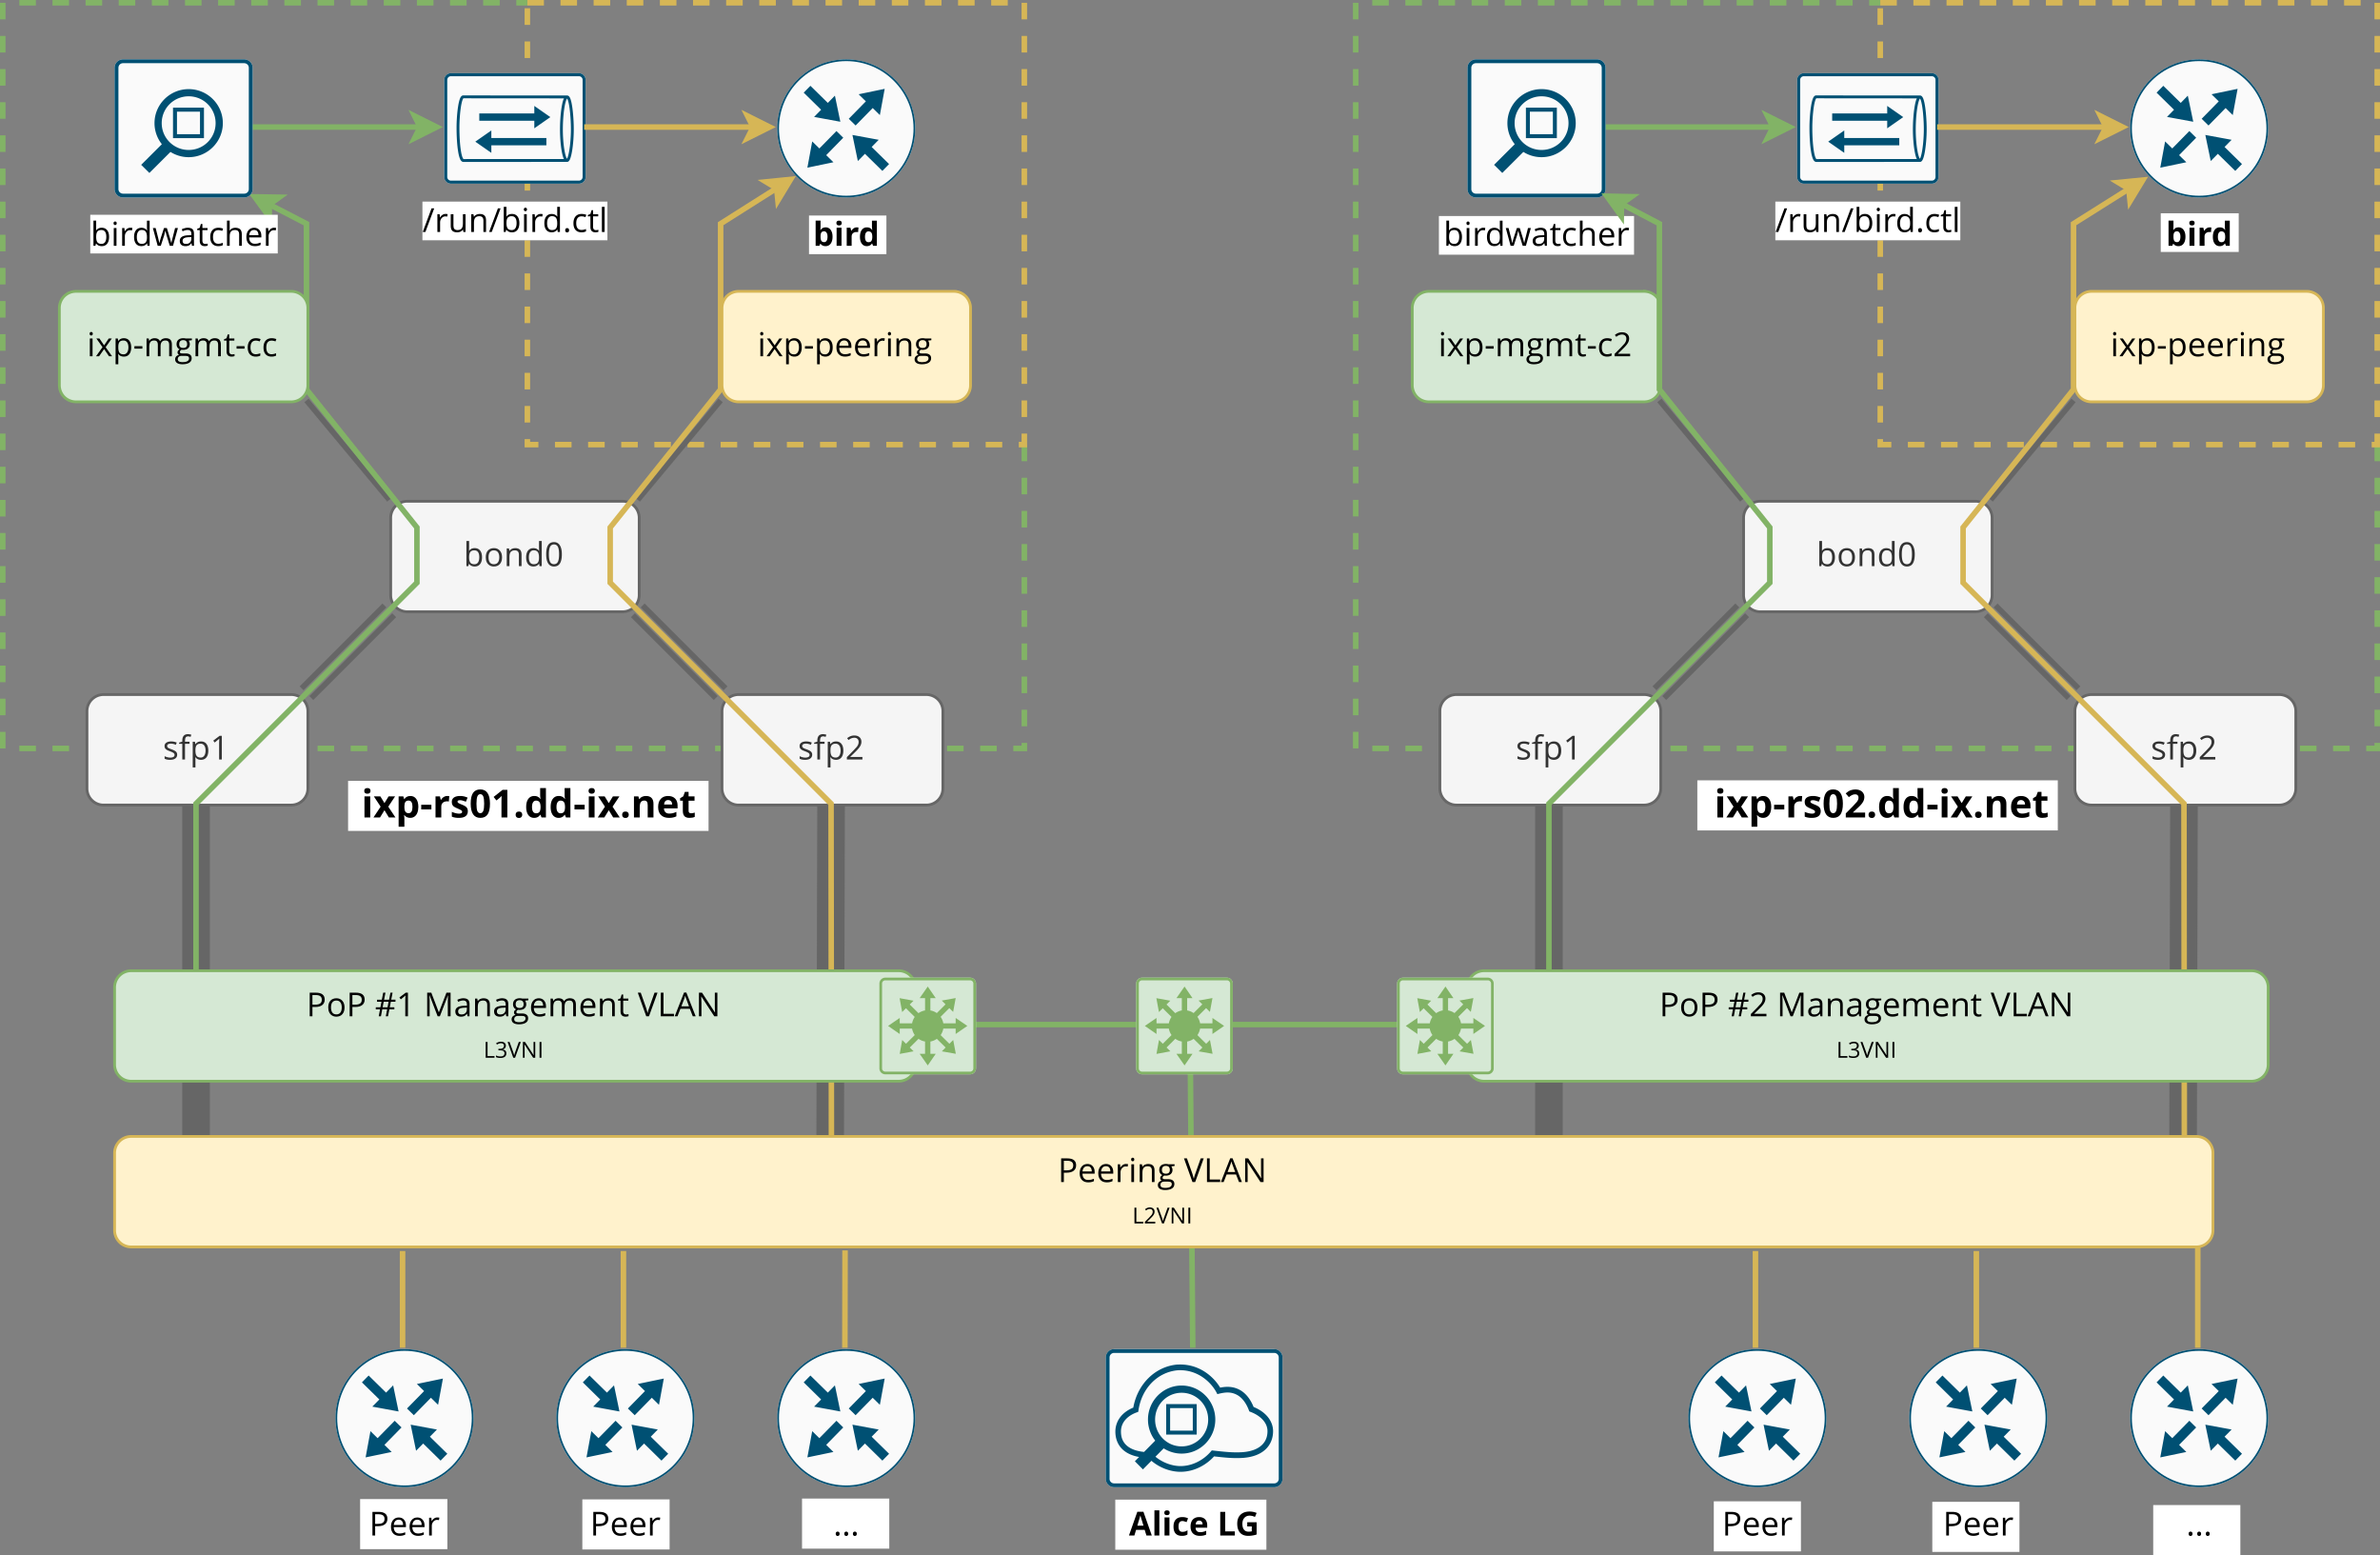 <svg xmlns="http://www.w3.org/2000/svg" width="877.063" height="572.949" viewBox="0 0 657.797 429.712" xmlns:v="https://vecta.io/nano"><rect x="0" y="0" width="657.797" height="429.712" fill="#808080" stroke="none"/><style><![CDATA[.B{fill:none}.C{stroke-miterlimit:10}.D{stroke-width:1.526}.E{fill:#fafafa}.F{fill:#005073}.G{stroke-width:.763}.H{stroke:#666}.I{fill:#82b366}.J{stroke:#82b366}.K{stroke:#d6b656}.L{fill:#d5e8d4}.M{fill:#d6b656}.N{fill:#f5f5f5}.O{fill:#333}.P{fill:#fff2cc}.Q{stroke-width:7.631}]]></style><defs><path d="M.766-7.344c0-.52.289-.781.875-.781.57 0 .859.262.859.781 0 .25-.074.445-.219.578s-.359.203-.641.203c-.586 0-.875-.258-.875-.781zM2.422 0H.828v-5.828h1.594zm0 0" id="A"/><path d="M2.031-2.984L.156-5.828h1.797l1.141 1.859 1.141-1.859h1.797L4.141-2.984 6.125 0H4.313L3.094-2 1.859 0H.047zm0 0" id="B"/><path d="M4.047.109c-.687 0-1.23-.25-1.625-.75h-.078l.078.844v2.359H.828v-8.391h1.297l.234.75h.063c.375-.57.926-.859 1.656-.859.688 0 1.223.266 1.609.797.395.531.594 1.273.594 2.219 0 .617-.094 1.156-.281 1.625-.18.461-.437.809-.781 1.047-.336.242-.727.359-1.172.359zm-.484-4.781c-.387 0-.672.125-.859.375-.18.242-.273.637-.281 1.188v.172c0 .625.094 1.074.281 1.344s.484.406.891.406c.707 0 1.063-.586 1.063-1.766 0-.57-.09-1-.266-1.281-.168-.289-.445-.437-.828-.437zm0 0" id="C"/><path d="M.313-2.219v-1.297h2.813v1.297zm0 0" id="D"/><path d="M4.094-5.937a2.45 2.45 0 0 1 .531.047l-.109 1.484c-.137-.031-.293-.047-.469-.047-.512 0-.914.133-1.203.391-.281.262-.422.625-.422 1.094V0H.828v-5.828h1.219l.234.969h.078c.176-.32.414-.582.719-.781.313-.195.648-.297 1.016-.297zm0 0" id="E"/><path d="M4.906-1.734c0 .605-.211 1.063-.625 1.375S3.242.109 2.422.109c-.43 0-.793-.031-1.094-.094-.305-.051-.586-.133-.844-.25v-1.312c.301.137.633.25 1 .344.375.094.703.141.984.141.57 0 .859-.164.859-.5 0-.125-.039-.223-.109-.297-.074-.082-.203-.172-.391-.266l-.75-.359c-.449-.187-.781-.359-1-.516-.211-.156-.359-.336-.453-.547s-.141-.461-.141-.766c0-.52.195-.922.594-1.203.406-.281.977-.422 1.719-.422.695 0 1.379.152 2.047.453l-.484 1.141a7.17 7.17 0 0 0-.828-.297c-.25-.082-.508-.125-.766-.125-.469 0-.703.125-.703.375 0 .148.07.273.219.375.156.105.488.262 1 .469.457.188.789.359 1 .516.219.156.375.34.469.547.102.211.156.461.156.75zm0 0" id="F"/><path d="M5.719-3.812c0 1.336-.219 2.324-.656 2.969-.437.637-1.109.953-2.016.953-.875 0-1.539-.328-1.984-.984C.613-1.539.391-2.52.391-3.812c0-1.344.211-2.332.641-2.969.438-.645 1.109-.969 2.016-.969.883 0 1.551.336 2 1s.672 1.648.672 2.938zm-3.734 0c0 .938.078 1.609.234 2.016.164.406.441.609.828.609.375 0 .645-.203.813-.609.164-.414.25-1.086.25-2.016 0-.937-.086-1.609-.25-2.016s-.437-.609-.812-.609-.648.203-.812.609-.25 1.078-.25 2.016zm0 0" id="G"/><path d="M4.422 0H2.797v-4.422l.016-.719.031-.797-.562.531-.875.703-.781-.969 2.469-1.953h1.328zm0 0" id="H"/><path d="M.609-.75c0-.289.078-.508.234-.656.156-.156.383-.234.688-.234.289 0 .516.078.672.234s.234.375.234.656-.086.5-.25.656c-.156.156-.375.234-.656.234-.293 0-.523-.078-.687-.234C.688-.25.609-.469.609-.75zm0 0" id="I"/><path d="M2.688.109c-.687 0-1.23-.266-1.625-.797C.676-1.227.484-1.969.484-2.906c0-.957.195-1.703.594-2.234s.941-.797 1.641-.797c.738 0 1.301.281 1.688.844h.047c-.074-.426-.109-.812-.109-1.156v-1.875h1.594V0H4.719l-.312-.75h-.062c-.367.574-.918.859-1.656.859zm.547-1.266c.406 0 .703-.117.891-.359.195-.238.305-.641.328-1.203v-.172c0-.625-.102-1.07-.297-1.344-.199-.281-.512-.422-.937-.422-.355 0-.633.152-.828.453s-.297.742-.297 1.313.098 1.008.297 1.297a.95.95 0 0 0 .844.438zm0 0" id="J"/><path d="M6.219 0H4.625v-3.406c0-.426-.074-.742-.219-.953s-.387-.312-.719-.312c-.449 0-.773.152-.969.453-.199.293-.297.781-.297 1.469V0H.828v-5.828h1.219l.219.734h.094c.176-.281.414-.488.719-.625.313-.145.672-.219 1.078-.219.676 0 1.188.184 1.531.547.352.367.531.898.531 1.594zm0 0" id="K"/><path d="M3.25-4.812c-.336 0-.602.109-.797.328-.187.211-.297.512-.328.906h2.234c0-.395-.105-.695-.312-.906-.199-.219-.465-.328-.797-.328zM3.469.109c-.937 0-1.672-.258-2.203-.781-.523-.52-.781-1.254-.781-2.203 0-.977.242-1.734.734-2.266s1.16-.797 2.016-.797c.832 0 1.477.234 1.938.703s.688 1.117.688 1.938v.781H2.094c.02.449.156.805.406 1.063.25.25.598.375 1.047.375.352 0 .688-.035 1-.109s.641-.191.984-.359v1.234c-.281.148-.586.25-.906.313-.312.07-.699.109-1.156.109zm0 0" id="L"/><path d="M3.297-1.156c.27 0 .602-.062 1-.187v1.188C3.898.02 3.41.109 2.828.109c-.637 0-1.102-.16-1.391-.484S1-1.18 1-1.828v-2.812H.25v-.672l.875-.531.453-1.234h1.016v1.25h1.641v1.188H2.594v2.813c0 .23.063.402.188.516.133.105.305.156.516.156zm0 0" id="M"/><path d="M5.766 0H.422v-1.125l1.922-1.937 1.109-1.203c.176-.227.301-.437.375-.625a1.67 1.67 0 0 0 .109-.594c0-.301-.086-.523-.25-.672-.168-.156-.391-.234-.672-.234-.293 0-.578.07-.859.203a4.38 4.38 0 0 0-.875.578L.406-6.641c.375-.32.688-.551.938-.687a3.1 3.1 0 0 1 .813-.297c.289-.07.613-.109.969-.109.477 0 .898.09 1.266.266.363.168.645.406.844.719.207.313.313.672.313 1.078 0 .355-.062.688-.187 1-.125.305-.32.617-.578.938-.25.324-.703.781-1.359 1.375l-.984.922v.078h3.328zm0 0" id="N"/><path d="M3.5-5.094a1.6 1.6 0 0 1 1.375.703c.344.461.516 1.086.516 1.875 0 .836-.18 1.48-.531 1.938-.344.449-.812.672-1.406.672-.586 0-1.043-.211-1.375-.641h-.094L1.75 0H.719v-6.953h1.359v1.609l-.047 1h.047c.32-.5.797-.75 1.422-.75zM3.063-4c-.344 0-.594.105-.75.313-.148.211-.227.547-.234 1.016v.156c0 .531.078.918.234 1.156.164.23.422.344.766.344.281 0 .504-.125.672-.375.164-.258.25-.641.25-1.141 0-.488-.09-.852-.266-1.094C3.566-3.875 3.344-4 3.063-4zm0 0" id="O"/><path d="M.656-6.297c0-.437.25-.656.75-.656.488 0 .734.219.734.656 0 .219-.062.387-.187.5s-.309.172-.547.172c-.5 0-.75-.223-.75-.672zM2.078 0H.719v-5h1.359zm0 0" id="P"/><path d="M3.5-5.094c.188 0 .344.016.469.047l-.109 1.281a1.47 1.47 0 0 0-.406-.047c-.43 0-.766.117-1.016.344-.242.219-.359.527-.359.922V0H.719v-5H1.75l.203.844h.063c.156-.281.363-.504.625-.672.27-.176.555-.266.859-.266zm0 0" id="Q"/><path d="M2.297.094C1.711.094 1.25-.133.906-.594.57-1.051.406-1.68.406-2.484c0-.82.172-1.461.516-1.922s.813-.687 1.406-.687c.633 0 1.113.246 1.438.734h.047c-.062-.375-.094-.707-.094-1v-1.594h1.359V0H4.031l-.266-.641h-.047c-.312.492-.789.734-1.422.734zM2.781-1c.344 0 .594-.098.75-.297.164-.207.258-.551.281-1.031v-.156c0-.531-.086-.91-.25-1.141-.168-.238-.437-.359-.812-.359a.79.79 0 0 0-.703.391c-.168.262-.25.637-.25 1.125s.082.859.25 1.109c.164.242.41.359.734.359zm0 0" id="R"/><path d="M4.828 0l-.484-1.562H1.969L1.5 0H0l2.313-6.562H4L6.313 0zm-.812-2.719l-.734-2.391-.125-.437c-.094.387-.375 1.328-.844 2.828zm0 0" id="S"/><path d="M2.078 0H.719v-6.953h1.359zm0 0" id="T"/><path d="M2.75.094C1.188.094.406-.758.406-2.469c0-.852.211-1.504.641-1.953s1.031-.672 1.813-.672c.582 0 1.102.117 1.563.344l-.406 1.047-.594-.203A1.77 1.77 0 0 0 2.859-4c-.711 0-1.062.508-1.062 1.516 0 .98.352 1.469 1.063 1.469.27 0 .516-.031.734-.094.227-.07.453-.187.672-.344v1.172c-.219.137-.445.23-.672.281-.219.063-.5.094-.844.094zm0 0" id="U"/><path d="M2.781-4.125c-.281 0-.508.094-.672.281-.168.18-.262.438-.281.781h1.906c0-.344-.09-.602-.266-.781-.168-.187-.398-.281-.687-.281zM2.984.094c-.812 0-1.449-.223-1.906-.672C.629-1.023.406-1.656.406-2.469c0-.832.207-1.477.625-1.937.426-.457 1.008-.687 1.75-.687.707 0 1.254.203 1.641.609.395.398.594.949.594 1.656v.672H1.797c.008.387.117.688.328.906.219.219.523.328.922.328.289 0 .57-.031.844-.094a4.29 4.29 0 0 0 .844-.297v1.047c-.242.125-.496.215-.766.266-.273.063-.602.094-.984.094zm0 0" id="V"/><path d="M.828 0v-6.531h1.375v5.391h2.656V0zm0 0" id="W"/><path d="M3.297-3.672h2.594v3.391c-.418.137-.812.23-1.187.281-.367.063-.742.094-1.125.094-.992 0-1.746-.289-2.266-.875s-.781-1.414-.781-2.5c0-1.051.301-1.867.906-2.453.602-.594 1.441-.891 2.516-.891a5.05 5.05 0 0 1 1.938.391l-.469 1.109a3.24 3.24 0 0 0-1.484-.359c-.594 0-1.074.203-1.437.609s-.547.949-.547 1.625c0 .711.145 1.25.438 1.625s.711.563 1.266.563c.289 0 .586-.031.891-.094v-1.359h-1.25zm0 0" id="X"/><path d="M3.953-1.344c0 .461-.172.813-.516 1.063S2.613.094 2 .094C1.352.094.848-.008.484-.219v-.687a3.96 3.96 0 0 0 .766.281 2.94 2.94 0 0 0 .781.109c.383 0 .68-.062.891-.187s.313-.316.313-.578c0-.187-.086-.348-.25-.484s-.492-.297-.969-.484c-.461-.164-.789-.312-.984-.437-.187-.125-.328-.266-.422-.422-.094-.164-.141-.363-.141-.594a1.09 1.09 0 0 1 .484-.937c.332-.227.781-.344 1.344-.344a4.01 4.01 0 0 1 1.547.313l-.266.609c-.492-.207-.934-.312-1.328-.312-.355 0-.621.059-.797.172s-.266.266-.266.453c0 .137.031.25.094.344a.87.87 0 0 0 .313.266c.156.086.445.203.875.359.57.211.961.422 1.172.641.207.211.313.477.313.797zm0 0" id="Y"/><path d="M3-4.328H1.75V0H1v-4.328H.125v-.328L1-4.922v-.281C1-6.398 1.523-7 2.578-7c.258 0 .566.055.922.156l-.203.594c-.281-.094-.523-.141-.719-.141-.281 0-.492.094-.625.281s-.203.484-.203.891v.313H3zm0 0" id="Z"/><path d="M3.063.094a2.24 2.24 0 0 1-.875-.172c-.262-.125-.48-.305-.656-.547h-.062c.039.281.063.555.063.813v2.016h-.75v-7.109h.609l.109.672h.031c.188-.258.406-.445.656-.562.258-.125.551-.187.875-.187.656 0 1.156.227 1.5.672.352.438.531 1.059.531 1.859s-.18 1.43-.531 1.875-.855.672-1.5.672zm-.109-4.453c-.5 0-.867.141-1.094.422-.219.273-.328.711-.328 1.313v.172c0 .688.113 1.184.344 1.484.227.293.598.438 1.109.438a1.14 1.14 0 0 0 .984-.516c.238-.344.359-.816.359-1.422s-.121-1.066-.359-1.391c-.242-.332-.578-.5-1.016-.5zm0 0" id="a"/><path d="M3.203 0h-.734v-4.656l.047-1.109-.219.203c-.074.074-.43.367-1.062.875l-.391-.516 1.734-1.328h.625zm0 0" id="b"/><path d="M4.75 0H.453v-.641l1.719-1.734L3.203-3.5c.164-.227.289-.445.375-.656.082-.219.125-.453.125-.703 0-.352-.105-.629-.312-.828C3.18-5.895 2.891-6 2.516-6a2.12 2.12 0 0 0-.781.141c-.242.086-.512.246-.812.484l-.391-.5c.602-.5 1.258-.75 1.969-.75.613 0 1.094.156 1.438.469.352.313.531.734.531 1.266 0 .418-.121.828-.359 1.234-.23.406-.664.918-1.297 1.531L1.375-.719v.031H4.75zm0 0" id="c"/><path d="M3.063-4.984c.645 0 1.145.227 1.5.672.352.438.531 1.059.531 1.859s-.18 1.43-.531 1.875-.855.672-1.5.672a2.24 2.24 0 0 1-.875-.172c-.262-.125-.48-.305-.656-.547h-.062L1.313 0H.781v-6.953h.75v1.688L1.5-4.25h.031c.344-.488.852-.734 1.531-.734zm-.109.625c-.5 0-.867.148-1.094.438-.219.293-.328.781-.328 1.469s.113 1.184.344 1.484c.227.293.598.438 1.109.438.445 0 .781-.164 1-.5.227-.332.344-.812.344-1.437 0-.633-.117-1.109-.344-1.422-.219-.312-.562-.469-1.031-.469zm0 0" id="d"/><path d="M5.016-2.453c0 .805-.203 1.43-.609 1.875-.398.449-.949.672-1.656.672-.437 0-.828-.102-1.172-.312S.969-.723.781-1.109c-.18-.383-.266-.832-.266-1.344 0-.801.195-1.422.594-1.859.406-.445.961-.672 1.672-.672.676 0 1.219.23 1.625.688.406.449.609 1.063.609 1.844zm-3.734 0c0 .625.125 1.105.375 1.438.25.324.617.484 1.109.484.477 0 .844-.16 1.094-.484.258-.332.391-.812.391-1.437s-.133-1.098-.391-1.422c-.25-.32-.621-.484-1.109-.484-.48 0-.844.164-1.094.484-.25.313-.375.789-.375 1.422zm0 0" id="e"/><path d="M4.141 0v-3.172c0-.395-.094-.691-.281-.891-.18-.195-.461-.297-.844-.297-.512 0-.887.141-1.125.422-.242.273-.359.727-.359 1.359V0h-.75v-4.906h.609l.125.672h.031c.156-.238.367-.422.641-.547.27-.133.578-.203.922-.203.582 0 1.02.141 1.313.422.301.281.453.734.453 1.359V0zm0 0" id="f"/><path d="M4.125-.656h-.047c-.344.5-.855.75-1.531.75-.648 0-1.148-.219-1.5-.656S.516-1.625.516-2.437c0-.801.176-1.426.531-1.875.363-.445.863-.672 1.5-.672.664 0 1.176.242 1.531.719h.047l-.031-.359-.016-.344v-1.984h.75V0h-.609zm-1.484.125c.5 0 .863-.133 1.094-.406.227-.281.344-.727.344-1.344v-.156c0-.695-.117-1.191-.344-1.484-.23-.301-.602-.453-1.109-.453-.437 0-.773.172-1 .516-.23.336-.344.813-.344 1.438S1.395-1.32 1.625-1c.227.313.566.469 1.016.469zm0 0" id="g"/><path d="M4.781-3.281c0 1.137-.184 1.984-.547 2.547-.355.555-.898.828-1.625.828C1.91.094 1.375-.191 1-.766.633-1.336.453-2.176.453-3.281c0-1.133.176-1.977.531-2.531s.895-.828 1.625-.828c.707 0 1.242.293 1.609.875.375.574.563 1.402.563 2.484zm-3.578 0c0 .961.109 1.656.328 2.094a1.13 1.13 0 0 0 1.078.641c.5 0 .859-.219 1.078-.656.219-.445.328-1.141.328-2.078s-.109-1.625-.328-2.062S3.109-6 2.609-6a1.13 1.13 0 0 0-1.078.656c-.219.43-.328 1.117-.328 2.063zm0 0" id="h"/><path d="M3.266-6.531L.828 0H.094l2.438-6.531zm0 0" id="i"/><path d="M3.016-4.984c.219 0 .414.016.594.047L3.5-4.25c-.199-.039-.375-.062-.531-.062-.398 0-.734.164-1.016.484s-.422.727-.422 1.203V0h-.75v-4.906h.625L1.484-4h.031a2.22 2.22 0 0 1 .656-.719 1.47 1.47 0 0 1 .844-.266zm0 0" id="j"/><path d="M1.484-4.906v3.188c0 .398.086.695.266.891.188.199.473.297.859.297.508 0 .883-.141 1.125-.422s.359-.738.359-1.375v-2.578h.734V0h-.609l-.109-.656h-.031c-.156.242-.371.43-.641.563-.273.125-.578.188-.922.188-.594 0-1.043-.141-1.344-.422C.879-.617.734-1.07.734-1.687v-3.219zm0 0" id="k"/><path d="M1.531 0h-.75v-4.906h.75zM.719-6.234c0-.164.039-.285.125-.359.082-.082.188-.125.313-.125s.227.043.313.125c.082.074.125.195.125.359s-.043.293-.125.375-.187.125-.312.125-.23-.039-.312-.125-.125-.207-.125-.375zm0 0" id="l"/><path d="M.672-.469c0-.207.047-.359.141-.453.094-.102.223-.156.391-.156.176 0 .313.055.406.156.094.094.141.246.141.453 0 .188-.047.336-.141.438s-.23.156-.406.156C1.055.125.93.078.828-.016S.672-.258.672-.469zm0 0" id="m"/><path d="M2.75.094c-.711 0-1.262-.219-1.656-.656C.707-1 .516-1.617.516-2.422c0-.812.195-1.441.594-1.891s.957-.672 1.688-.672a3.43 3.43 0 0 1 .703.078 2.05 2.05 0 0 1 .563.172l-.234.625c-.168-.062-.352-.113-.547-.156-.187-.039-.355-.062-.5-.062-1 0-1.5.637-1.5 1.906 0 .594.117 1.055.359 1.375.25.324.613.484 1.094.484.406 0 .82-.086 1.25-.266v.656c-.336.176-.746.266-1.234.266zm0 0" id="n"/><path d="M2.375-.516c.125 0 .25-.008.375-.031a2.12 2.12 0 0 0 .297-.062v.563c-.086.043-.203.07-.359.094-.156.031-.297.047-.422.047-.949 0-1.422-.5-1.422-1.5v-2.922H.141v-.359l.703-.297.313-1.047h.422v1.125H3v.578H1.578v2.891c0 .293.066.523.203.688.145.156.344.234.594.234zm0 0" id="o"/><path d="M1.531 0h-.75v-6.953h.75zm0 0" id="p"/><path d="M1.969-2.516L.266-4.906h.844l1.297 1.891 1.281-1.891h.844L2.828-2.516 4.609 0h-.844L2.406-1.984 1.016 0H.172zm0 0" id="q"/><path d="M.375-2.109v-.687h2.203v.688zm0 0" id="r"/><path d="M7.031 0v-3.187c0-.383-.086-.676-.25-.875s-.43-.297-.781-.297c-.461 0-.797.137-1.016.406-.219.262-.328.668-.328 1.219V0h-.75v-3.187c0-.383-.086-.676-.25-.875s-.43-.297-.781-.297c-.469 0-.812.141-1.031.422-.211.281-.312.734-.312 1.359V0h-.75v-4.906h.609l.125.672h.031c.133-.238.328-.422.578-.547.258-.133.551-.203.875-.203.758 0 1.258.277 1.5.828h.031a1.54 1.54 0 0 1 .625-.609c.281-.145.598-.219.953-.219.563 0 .977.141 1.25.422.281.281.422.734.422 1.359V0zm0 0" id="s"/><path d="M4.797-4.906v.469l-.906.109c.082.105.156.246.219.422.07.168.109.355.109.563 0 .48-.168.867-.5 1.156-.324.281-.773.422-1.344.422-.148 0-.289-.008-.422-.031-.312.168-.469.375-.469.625 0 .137.051.234.156.297.113.063.305.094.578.094h.859c.531 0 .938.117 1.219.344.289.219.438.539.438.969 0 .539-.219.953-.656 1.234-.437.289-1.074.438-1.906.438-.637 0-1.133-.121-1.484-.359C.344 1.602.172 1.266.172.828.172.535.266.281.453.063c.195-.219.469-.367.813-.453-.125-.051-.23-.133-.312-.25C.867-.766.828-.906.828-1.062a.81.81 0 0 1 .141-.469c.094-.133.242-.266.453-.391a1.27 1.27 0 0 1-.625-.531c-.156-.25-.234-.535-.234-.859 0-.539.16-.953.484-1.234.32-.289.773-.437 1.359-.437.258 0 .492.027.703.078zM.891.828a.66.66 0 0 0 .328.594c.227.133.551.203.969.203.625 0 1.082-.094 1.375-.281.301-.18.453-.43.453-.75 0-.262-.086-.445-.25-.547-.156-.102-.465-.156-.922-.156h-.891c-.336 0-.594.078-.781.234C.984.289.891.523.891.828zm.406-4.156c0 .344.094.605.281.781.195.168.469.25.813.25.727 0 1.094-.348 1.094-1.047 0-.738-.371-1.109-1.109-1.109-.344 0-.609.094-.797.281s-.281.469-.281.844zm0 0" id="t"/><path d="M4.781 0l-.891-2.875c-.062-.176-.168-.578-.312-1.203h-.047l-.312 1.219L2.297 0h-.859L.109-4.906h.766l.719 2.828.297 1.297h.031c.031-.176.082-.395.156-.656l.188-.656.906-2.812h.797l.875 2.813.344 1.297h.031l.109-.484.922-3.625h.781L5.672 0zm0 0" id="u"/><path d="M3.797 0l-.141-.703h-.047c-.242.313-.484.527-.734.641-.242.102-.543.156-.906.156-.48 0-.859-.125-1.141-.375C.555-.531.422-.891.422-1.359c0-.988.789-1.504 2.375-1.547l.828-.031v-.297c0-.383-.086-.672-.25-.859s-.434-.281-.797-.281c-.406 0-.867.125-1.375.375l-.234-.562a3.72 3.72 0 0 1 .781-.297 3.2 3.2 0 0 1 .875-.125c.582 0 1.016.133 1.297.391s.422.68.422 1.25V0zM2.125-.516c.457 0 .816-.125 1.078-.375.27-.258.406-.617.406-1.078v-.437l-.75.031c-.586.023-1.008.117-1.266.281-.262.156-.391.406-.391.75 0 .273.078.48.234.625.164.137.395.203.688.203zm0 0" id="v"/><path d="M4.141 0v-3.172c0-.395-.094-.691-.281-.891-.18-.195-.461-.297-.844-.297-.523 0-.902.141-1.141.422-.23.281-.344.742-.344 1.375V0h-.75v-6.953h.75v2.109c0 .25-.012.461-.031.625h.031c.145-.238.352-.426.625-.562s.578-.203.922-.203c.602 0 1.051.148 1.344.438.301.281.453.73.453 1.344V0zm0 0" id="w"/><path d="M2.859.094c-.73 0-1.305-.219-1.719-.656C.723-1.008.516-1.625.516-2.406c0-.789.191-1.414.578-1.875.395-.469.922-.703 1.578-.703.602 0 1.082.203 1.438.609.363.398.547.93.547 1.594v.469H1.281c.02.574.164 1.012.438 1.313.27.293.66.438 1.172.438.52 0 1.039-.109 1.563-.328v.656c-.262.117-.512.199-.75.25-.23.051-.512.078-.844.078zm-.203-4.469c-.398 0-.715.133-.953.391-.23.262-.367.617-.406 1.063h2.563c0-.469-.105-.828-.312-1.078s-.508-.375-.891-.375zm0 0" id="x"/><path d="M5.047-4.625c0 .656-.23 1.164-.687 1.516-.449.355-1.094.531-1.937.531h-.766V0h-.75v-6.531h1.688c1.633 0 2.453.637 2.453 1.906zM1.656-3.219h.688c.676 0 1.16-.109 1.453-.328.301-.219.453-.566.453-1.047 0-.437-.141-.758-.422-.969s-.719-.312-1.312-.312h-.859zm0 0" id="y"/><path d="M.672-.469c0-.207.047-.359.141-.453.094-.102.223-.156.391-.156.176 0 .313.055.406.156.094.094.141.246.141.453 0 .188-.047.336-.141.438s-.23.156-.406.156C1.055.125.93.078.828-.016S.672-.258.672-.469zm2.375 0c0-.207.047-.359.141-.453.094-.102.223-.156.391-.156.176 0 .313.055.406.156.094.094.141.246.141.453 0 .188-.047.336-.141.438s-.23.156-.406.156c-.148 0-.273-.047-.375-.141s-.156-.242-.156-.453zm2.375 0c0-.207.047-.359.141-.453.094-.102.223-.156.391-.156.176 0 .313.055.406.156.094.094.141.246.141.453 0 .188-.047.336-.141.438s-.23.156-.406.156c-.148 0-.273-.047-.375-.141s-.156-.242-.156-.453zm0 0" id="z"/><path d="M4.391-4.016L4.094-2.5h1.266v.578H3.984L3.609 0H3l.375-1.922H2.016L1.656 0h-.609l.359-1.922H.234V-2.5h1.281l.297-1.516H.578v-.578h1.328l.375-1.937h.625l-.375 1.938h1.375l.375-1.937h.594L4.5-4.594h1.172v.578zM2.125-2.5h1.359l.281-1.516H2.422zm0 0" id="AA"/><path d="M3.797 0L1.578-5.797h-.047l.063 1.641V0H.906v-6.531h1.141l2.063 5.391h.047l2.078-5.391h1.141V0h-.766v-4.219l.063-1.562h-.031L4.406 0zm0 0" id="AB"/><path d="M4.625-6.531h.828L3.094 0h-.75L0-6.531h.813l1.5 4.219.406 1.422a10.14 10.14 0 0 1 .422-1.437zm0 0" id="AC"/><path d="M.906 0v-6.531h.75v5.844h2.891V0zm0 0" id="AD"/><path d="M5 0l-.812-2.078H1.578L.766 0H0l2.578-6.562h.641L5.797 0zM3.953-2.766l-.75-2.016a8.29 8.29 0 0 1-.312-.953c-.062.293-.156.609-.281.953l-.766 2.016zm0 0" id="AE"/><path d="M6 0h-.859L1.563-5.484h-.031l.063 1.766V0H.906v-6.531h.844l3.563 5.453h.047c-.012-.07-.027-.328-.047-.766l-.016-.937v-3.75H6zm0 0" id="AF"/><path d="M2.672-3.234h1.688v.563H2.672v1.734h-.562v-1.734H.422v-.562h1.688V-5h.563zm0 0" id="AG"/><path d="M.594 0v-4.359h.516v3.906h1.922V0zm0 0" id="AH"/><path d="M3-3.328c0 .273-.078.496-.234.672s-.375.297-.656.359v.031c.344.043.598.152.766.328.176.18.266.414.266.703 0 .418-.148.742-.437.969C2.41-.047 2 .063 1.469.063A3.27 3.27 0 0 1 .828 0C.641-.031.457-.086.281-.172v-.469c.188.094.383.168.594.219.219.043.422.063.609.063.758 0 1.141-.297 1.141-.891 0-.531-.418-.797-1.25-.797H.953v-.422h.422c.344 0 .613-.07.813-.219a.76.76 0 0 0 .297-.625c0-.219-.074-.383-.219-.5C2.117-3.937 1.922-4 1.672-4a1.97 1.97 0 0 0-.547.078c-.168.055-.355.148-.562.281l-.266-.328c.188-.145.395-.254.625-.328a2.25 2.25 0 0 1 .734-.125c.426 0 .754.102.984.297.238.188.359.453.359.797zm0 0" id="AI"/><path d="M3.094-4.359h.547L2.063 0h-.5L0-4.359h.531l1.016 2.813c.113.336.203.652.266.953a7.73 7.73 0 0 1 .281-.969zm0 0" id="AJ"/><path d="M4 0h-.578L1.047-3.656h-.031l.047 1.172V0H.594v-4.359h.578L3.547-.719h.031a4.21 4.21 0 0 1-.031-.516l-.016-.625v-2.5H4zm0 0" id="AK"/><path d="M.594 0v-4.359h.516V0zm0 0" id="AL"/><path d="M3.172 0H.297v-.422l1.156-1.156.688-.75c.113-.156.195-.305.25-.453s.078-.301.078-.469a.72.72 0 0 0-.219-.547C2.113-3.93 1.922-4 1.672-4c-.18 0-.352.031-.516.094-.156.055-.336.164-.531.328l-.266-.344c.395-.332.832-.5 1.313-.5.406 0 .723.105.953.313.238.211.359.492.359.844 0 .281-.078.559-.234.828s-.449.609-.875 1.016l-.953.938v.031h2.25zm0 0" id="AM"/><path id="AN" d="M473.666 414.839h24.085v13.841h-24.085zm0 0"/><path id="AO" d="M172.308 372.398v-26.711"/><path id="AP" d="M494.617 35.105l-6.105 3.051 1.523-3.051-1.523-3.055zm0 0"/><path id="AQ" d="M315.66 270.141c-.902 0-1.641.734-1.641 1.633v23.445c0 .898.738 1.633 1.641 1.633h23.426c.902 0 1.641-.734 1.641-1.633v-23.445c0-.898-.738-1.633-1.641-1.633zm0 0"/></defs><g fill="#fff"><path d="M223.598 59.55h21.39v10.684h-21.39zM96.206 215.763h99.627v13.841H96.206zm3.326 198.448h24.117v13.841H99.532zm61.419.09h24.117v13.841h-24.117zm60.718-.22h24.117v13.841h-24.117zm86.579.288h41.766v13.841h-41.766zm0 0"/><use href="#AN"/><use href="#AN" x="60.395" y="0.14"/><use href="#AN" x="121.451" y="1.032"/><path d="M469.117 215.621h99.627v13.841h-99.627zm0 0"/></g><path d="M229.695 222.066l-.32 122.098M54.18 222.066v122.098" class="B C H Q"/><path d="M283.875 122.863v4.578h-1.523v-4.578zm0 9.156v4.578h-1.523v-4.578zm0 9.156v4.578h-1.523v-4.578zm0 9.156v4.578h-1.523v-4.578zm0 9.16v4.578h-1.523v-4.578zm0 9.156v4.578h-1.523v-4.578zm0 9.156v4.578h-1.523v-4.578zm0 9.156v4.582h-1.523v-4.582zm0 9.16v4.578h-1.523v-4.578zm0 9.156v2.289h-3.816v-1.527h3.055v.766h-.762v-1.527zm-8.395 2.289h-4.578v-1.527h4.578zm-9.156 0h-4.578v-1.527h4.578zm-9.156 0h-4.578v-1.527h4.578zm-9.156 0h-4.582v-1.527h4.582zm-9.16 0h-4.578v-1.527h4.578zm-9.156 0h-4.578v-1.527h4.578zm-9.156 0h-4.578v-1.527h4.578zm-9.16 0h-4.578v-1.527h4.578zm-9.156 0h-4.578v-1.527h4.578zm-9.156 0h-4.578v-1.527h4.578zm-9.156 0h-4.578v-1.527h4.578zm-9.16 0h-4.578v-1.527h4.578zm-9.156 0h-4.578v-1.527h4.578zm-9.156 0h-4.578v-1.527h4.578zm-9.156 0h-4.582v-1.527h4.582zm-9.16 0h-4.578v-1.527h4.578zm-9.156 0h-4.578v-1.527h4.578zm-9.156 0h-4.578v-1.527h4.578zm-9.156 0h-4.582v-1.527h4.582zm-9.16 0h-4.578v-1.527h4.578zm-9.156 0h-4.578v-1.527h4.578zm-9.156 0h-4.578v-1.527h4.578zm-9.156 0h-4.582v-1.527h4.582zm-9.16 0h-4.578v-1.527h4.578zm-9.156 0h-4.578v-1.527h4.578zm-9.156 0h-4.578v-1.527h4.578zm-9.16 0h-4.578v-1.527h4.578zm-9.156 0h-4.578v-1.527h4.578zm-9.156 0H14.5v-1.527h4.578zm-9.156 0H5.344v-1.527h4.578zM0 206.805v-4.578h1.527v4.578zm0-9.16v-4.578h1.527v4.578zm0-9.156v-4.578h1.527v4.578zm0-9.156v-4.578h1.527v4.578zm0-9.156v-4.582h1.527v4.582zm0-9.16v-4.578h1.527v4.578zm0-9.156v-4.578h1.527v4.578zm0-9.156v-4.578h1.527v4.578zm0-9.156v-4.582h1.527v4.582zm0-9.16v-4.578h1.527v4.578zm0-9.156v-4.578h1.527v4.578zm0-9.156v-4.578h1.527v4.578zm0-9.16v-4.578h1.527v4.578zm0-9.156V83.18h1.527v4.578zm0-9.156v-4.578h1.527v4.578zm0-9.156v-4.578h1.527v4.578zm0-9.16v-4.578h1.527v4.578zm0-9.156v-4.578h1.527v4.578zm0-9.156v-4.578h1.527v4.578zm0-9.156v-4.582h1.527v4.582zm0-9.16v-4.578h1.527v4.578zM0 14.5V9.922h1.527V14.5zm0-9.156V.766h1.527v4.578zM5.344 0h4.578v1.527H5.344zM14.5 0h4.578v1.527H14.5zm9.156 0h4.578v1.527h-4.578zm9.156 0h4.578v1.527h-4.578zm9.16 0h4.578v1.527h-4.578zm9.156 0h4.578v1.527h-4.578zm9.156 0h4.578v1.527h-4.578zm9.156 0h4.582v1.527h-4.582zm9.16 0h4.578v1.527h-4.578zm9.156 0h4.578v1.527h-4.578zm9.156 0h4.578v1.527h-4.578zm9.156 0h4.582v1.527h-4.582zm9.16 0h4.578v1.527h-4.578zm9.156 0h4.578v1.527h-4.578zm9.156 0h4.578v1.527h-4.578zm9.156 0h3.055v1.527h-3.055zm0 0" class="I"/><g transform="translate(-43.883 -37.129)"><use href="#A" x="143.79" y="263.01"/><use href="#B" x="147.051" y="263.01"/><use href="#C" x="153.227" y="263.01"/><use href="#D" x="159.988" y="263.01"/><use href="#E" x="163.425" y="263.01"/><use href="#F" x="168.277" y="263.01"/><use href="#G" x="173.587" y="263.01"/><use href="#H" x="179.685" y="263.01"/><use href="#I" x="185.784" y="263.01"/><use href="#J" x="188.83" y="263.01"/><use href="#J" x="195.591" y="263.01"/><use href="#D" x="202.351" y="263.01"/><use href="#A" x="205.789" y="263.01"/><use href="#B" x="209.049" y="263.01"/><use href="#I" x="215.226" y="263.01"/><use href="#K" x="218.272" y="263.01"/><use href="#L" x="225.294" y="263.01"/><use href="#M" x="231.606" y="263.01"/></g><path d="M154.91 0h4.578v1.527h-4.578zm9.156 0h4.582v1.527h-4.582zm9.16 0h4.578v1.527h-4.578zm9.156 0h4.578v1.527h-4.578zm9.156 0h4.578v1.527h-4.578zm9.16 0h4.578v1.527h-4.578zm9.156 0h4.578v1.527h-4.578zm9.156 0h4.578v1.527h-4.578zm9.156 0h4.578v1.527h-4.578zm9.16 0h4.578v1.527h-4.578zm9.156 0h4.578v1.527h-4.578zm9.156 0h4.578v1.527h-4.578zm9.156 0h4.582v1.527h-4.582zm9.16 0h4.578v1.527h-4.578zm9.918.766v4.578h-1.523V.766zm0 9.156V14.5h-1.523V9.922zm0 9.156v4.578h-1.523v-4.578zm0 9.156v4.582h-1.523v-4.582zm0 9.16v4.578h-1.523v-4.578zm0 9.156v4.578h-1.523v-4.578zm0 9.156v4.578h-1.523v-4.578zm0 9.16v4.578h-1.523v-4.578zm0 9.156v4.578h-1.523v-4.578zm0 9.156v4.578h-1.523V83.18zm0 9.156v4.578h-1.523v-4.578zm0 9.16v4.578h-1.523v-4.578zm0 9.156v4.578h-1.523v-4.578zm0 9.156v3.816h-2.289v-1.527h1.527v.766h-.762v-3.055zm-6.867 3.816h-4.578v-1.527h4.578zm-9.156 0h-4.578v-1.527h4.578zm-9.156 0h-4.582v-1.527h4.582zm-9.16 0h-4.578v-1.527h4.578zm-9.156 0h-4.578v-1.527h4.578zm-9.156 0h-4.578v-1.527h4.578zm-9.16 0h-4.578v-1.527h4.578zm-9.156 0h-4.578v-1.527h4.578zm-9.156 0h-4.578v-1.527h4.578zm-9.156 0h-4.578v-1.527h4.578zm-9.16 0h-4.578v-1.527h4.578zm-9.156 0h-4.578v-1.527h4.578zm-9.156 0h-4.578v-1.527h4.578zm-9.156 0h-4.582v-1.527h4.582zm-9.16 0h-3.812v-2.289h1.523v1.527h-.762v-.766h3.051zm-3.812-6.867v-4.578h1.523v4.578zm0-9.16v-4.578h1.523v4.578zm0-9.156v-4.578h1.523v4.578zm0-9.156v-4.578h1.523v4.578zm0-9.156v-4.578h1.523v4.578zm0-9.16v-4.578h1.523v4.578zm0-9.156v-4.578h1.523v4.578zm0-9.156v-4.578h1.523v4.578zm0-9.156v-4.582h1.523V43.5zm0-9.16v-4.578h1.523v4.578zm0-9.156v-4.578h1.523v4.578zm0-9.156v-4.578h1.523v4.578zm0-9.156V2.289h1.523v4.582zM145.754 0h4.578v1.527h-4.578zm0 0" class="M"/><path d="M252.969 35.484l-.09 1.871-.273 1.852-.457 1.816a18.51 18.51 0 0 1-.629 1.762l-.801 1.695-.965 1.605-1.113 1.504-1.258 1.387-1.387 1.258-1.504 1.113-1.605.965-1.695.797c-.574.242-1.164.449-1.762.633l-1.816.453c-.613.125-1.23.215-1.852.277l-1.871.09c-.621 0-1.246-.031-1.867-.09l-1.852-.277a19.28 19.28 0 0 1-1.816-.453l-1.766-.633-1.691-.797-1.605-.965-1.504-1.113-1.387-1.258-1.258-1.387-1.113-1.504-.965-1.605-.801-1.695a18.51 18.51 0 0 1-.629-1.762 19.3 19.3 0 0 1-.457-1.816l-.273-1.852c-.062-.621-.09-1.246-.09-1.871l.09-1.867.273-1.852.457-1.816.629-1.766.801-1.691.965-1.605 1.113-1.504 1.258-1.387 1.387-1.258 1.504-1.113 1.605-.965 1.691-.801 1.766-.629c.598-.184 1.203-.332 1.816-.457l1.852-.273c.621-.062 1.246-.094 1.867-.094s1.25.031 1.871.094l1.852.273 1.816.457c.598.18 1.188.391 1.762.629l1.695.801 1.605.965c.52.344 1.02.719 1.504 1.113l1.387 1.258 1.258 1.387 1.113 1.504.965 1.605.801 1.691.629 1.766.457 1.816.273 1.852c.063.621.09 1.242.09 1.867zm0 0" class="E"/><path d="M243.875 47.223l-4.816-4.723-1.961 1.996-1.496-7.203 7.258 1.336-1.945 1.984 4.813 4.715zm-10.809-9.164l-4.715 4.813 2 1.961-7.203 1.496 1.336-7.25 1.977 1.941 4.723-4.809zm-9.078-14.348l4.813 4.723 1.957-2 1.5 7.207-7.254-1.336 1.945-1.977-4.816-4.727zm10.598 9.113l4.727-4.816-2-1.961 7.203-1.496-1.336 7.25-1.977-1.945-4.723 4.82zm-.695-16.418c-10.527 0-19.074 8.547-19.074 19.078s8.547 19.078 19.074 19.078 19.078-8.547 19.078-19.078-8.547-19.078-19.078-19.078zm0 .484c10.273 0 18.598 8.324 18.598 18.594s-8.324 18.598-18.598 18.598-18.594-8.324-18.594-18.598 8.324-18.594 18.594-18.594zm0 0" class="F"/><g transform="translate(-43.883 -37.129)"><use href="#O" x="268.594" y="105.047"/><use href="#P" x="274.389" y="105.047"/><use href="#Q" x="277.184" y="105.047"/></g><use href="#R" x="237.276" y="67.918"/><g class="H"><path d="M83.355 190.191l22.891-22.895m2.703 2.703l-22.895 22.891" class="B C D"/><path d="M28.617 191.922h51.891a4.61 4.61 0 0 1 .895.09c.293.059.578.145.859.258s.539.258.789.426.48.355.695.57.402.441.57.691a4.97 4.97 0 0 1 .422.793 4.65 4.65 0 0 1 .262.859c.059.293.086.59.086.891v21.367c0 .301-.027.598-.086.895a4.74 4.74 0 0 1-.262.859 4.93 4.93 0 0 1-.422.789 4.66 4.66 0 0 1-.57.695c-.215.215-.445.402-.695.57a4.38 4.38 0 0 1-.789.422c-.281.117-.566.203-.859.262s-.594.086-.895.086H28.617c-.301 0-.598-.027-.895-.086a4.45 4.45 0 0 1-.859-.262 4.38 4.38 0 0 1-.789-.422 4.43 4.43 0 0 1-.695-.57 4.66 4.66 0 0 1-.57-.695 4.38 4.38 0 0 1-.422-.789 4.45 4.45 0 0 1-.262-.859c-.059-.297-.086-.594-.086-.895V196.5a4.53 4.53 0 0 1 .086-.891 4.37 4.37 0 0 1 .262-.859 4.41 4.41 0 0 1 .422-.793c.168-.25.359-.48.57-.691a4.43 4.43 0 0 1 .695-.57c.25-.168.512-.309.789-.426a4.73 4.73 0 0 1 .859-.258 4.6 4.6 0 0 1 .895-.09zm0 0" class="G N"/></g><g transform="translate(-43.883 -37.129)" class="O"><use href="#Y" x="88.894" y="246.985"/><use href="#Z" x="93.263" y="246.985"/><use href="#a" x="96.366" y="246.985"/><use href="#b" x="101.977" y="246.985"/></g><path d="M204.133 191.922h51.891a4.54 4.54 0 0 1 .891.09 4.64 4.64 0 0 1 .859.258c.277.117.543.258.793.426s.48.355.695.57.402.441.566.691.309.516.426.793a4.64 4.64 0 0 1 .258.859 4.53 4.53 0 0 1 .09.891v21.367a4.61 4.61 0 0 1-.09.895 4.73 4.73 0 0 1-.258.859c-.117.277-.258.539-.426.789s-.355.484-.566.695-.445.402-.695.57a4.41 4.41 0 0 1-.793.422 4.37 4.37 0 0 1-.859.262 4.53 4.53 0 0 1-.891.086h-51.891c-.301 0-.602-.027-.895-.086a4.37 4.37 0 0 1-.859-.262 4.41 4.41 0 0 1-.793-.422 4.4 4.4 0 0 1-.691-.57 4.43 4.43 0 0 1-.57-.695 4.38 4.38 0 0 1-.422-.789 4.45 4.45 0 0 1-.262-.859 4.6 4.6 0 0 1-.09-.895V196.5a4.53 4.53 0 0 1 .09-.891 4.37 4.37 0 0 1 .262-.859 4.41 4.41 0 0 1 .422-.793 4.4 4.4 0 0 1 1.262-1.262c.25-.168.516-.309.793-.426a4.64 4.64 0 0 1 .859-.258 4.57 4.57 0 0 1 .895-.09zm0 0" class="G H N"/><g transform="translate(-43.883 -37.129)" class="O"><use href="#Y" x="264.409" y="246.985"/><use href="#Z" x="268.778" y="246.985"/><use href="#a" x="271.881" y="246.985"/><use href="#c" x="277.492" y="246.985"/></g><path d="M177.629 167.297l22.895 22.895m-2.703 2.699L174.926 170m1.351-31.875l22.895-27.473" class="B C D H"/><path d="M112.559 138.504h59.523a4.53 4.53 0 0 1 .891.09 4.37 4.37 0 0 1 .859.262 4.41 4.41 0 0 1 .793.422c.25.168.48.355.695.57s.402.441.566.691.309.516.426.793a4.64 4.64 0 0 1 .258.859 4.56 4.56 0 0 1 .09.891v21.367a4.58 4.58 0 0 1-.09.895 4.64 4.64 0 0 1-.258.859c-.117.277-.258.543-.426.793s-.355.48-.566.691-.445.402-.695.57a4.41 4.41 0 0 1-.793.422 4.37 4.37 0 0 1-.859.262 4.53 4.53 0 0 1-.891.09h-59.523a4.6 4.6 0 0 1-.895-.09 4.45 4.45 0 0 1-.859-.262 4.38 4.38 0 0 1-.789-.422c-.25-.168-.48-.355-.695-.57s-.402-.441-.57-.691a4.67 4.67 0 0 1-.422-.793 4.65 4.65 0 0 1-.262-.859c-.059-.293-.086-.594-.086-.895v-21.367c0-.297.027-.598.086-.891a4.65 4.65 0 0 1 .262-.859c.113-.277.258-.543.422-.793s.359-.48.57-.691.445-.402.695-.57.512-.309.789-.422a4.45 4.45 0 0 1 .859-.262 4.6 4.6 0 0 1 .895-.09zm0 0" class="G H N"/><g transform="translate(-43.883 -37.129)" class="O"><use href="#d" x="172.013" y="193.567"/><use href="#e" x="177.625" y="193.567"/><use href="#f" x="183.156" y="193.567"/><use href="#g" x="188.776" y="193.567"/><use href="#h" x="194.388" y="193.567"/></g><g class="B C D"><path d="M107.598 138.125l-22.895-27.473" class="H"/><path d="M329.664 372.398l-.766-89.285H54.18v-61.047l61.051-61.051v-15.262l-30.527-38.156V61.812L74.449 56.5" class="J"/></g><path d="M70.391 54.394l6.82.102-2.762 2.004-.047 3.414zm0 0" class="C D I J"/><path fill="#fff" d="M93.863 278.535h9.918v9.922h-9.918zm0 0"/><g transform="translate(-43.883 -37.129)"><use href="#AG" x="137.9" y="324.059"/><use href="#AG" x="142.7" y="324.059"/></g><path d="M124.629 20.223c-1.012 0-1.844.84-1.844 1.863v26.801a1.86 1.86 0 0 0 1.844 1.859h35.379a1.86 1.86 0 0 0 1.848-1.859V22.086c0-1.023-.832-1.863-1.848-1.863zm0 0" class="E"/><path d="M128.027 26.367c-.297 0-.504.191-.648.387-.137.199-.238.445-.336.727-.191.574-.344 1.328-.473 2.191-.246 1.723-.383 3.844-.383 5.539 0 2.488.145 4.785.406 6.48.129.852.289 1.555.496 2.074.098.258.211.473.363.656.145.176.367.328.633.328l28.656-.016c.289 0 .473-.191.594-.375.125-.176.223-.395.316-.656.18-.523.34-1.227.48-2.059.266-1.664.449-3.832.449-5.922 0-1.801-.129-4.043-.375-5.859-.121-.91-.273-1.703-.465-2.305-.09-.301-.199-.551-.336-.758s-.352-.41-.648-.41zm.047.793l27.805.023c-.043.105-.113.184-.152.305-.211.574-.379 1.344-.52 2.227-.281 1.781-.434 4.047-.434 6.074 0 1.957.16 4.105.441 5.785.145.848.313 1.566.52 2.105.039.109.094.168.129.254l-27.777.016c.023 0 .023.023-.035-.047s-.145-.223-.23-.434c-.168-.422-.328-1.078-.449-1.902-.254-1.633-.398-3.898-.398-6.355 0-1.656.137-3.754.375-5.426.121-.832.273-1.555.441-2.047.078-.242.168-.426.238-.523.023-.039.039-.055.047-.055zm28.66.055c.008.016.008.008.023.027a2.99 2.99 0 0 1 .238.559c.164.52.313 1.289.434 2.168a47.42 47.42 0 0 1 .367 5.754c0 2.043-.184 4.18-.445 5.793-.129.801-.289 1.48-.441 1.922-.078.207-.145.344-.199.434a1.96 1.96 0 0 1-.242-.473c-.176-.457-.336-1.145-.473-1.953-.277-1.625-.437-3.746-.437-5.656 0-1.988.152-4.227.422-5.941.137-.863.305-1.598.48-2.086.09-.242.184-.418.258-.512.031-.043.008-.027.016-.035zm-20.934 8.836v2.082h15.211v2.016h-15.211v2.082l-4.434-3.09zm11.875-6.785v2.086h-15.207v2.012h15.207v2.086l4.434-3.094zm-23.047-9.043c-1.012 0-1.844.84-1.844 1.863v26.801a1.86 1.86 0 0 0 1.844 1.859h35.379a1.86 1.86 0 0 0 1.848-1.859V22.086c0-1.023-.832-1.863-1.848-1.863zm0 .84h35.379a1.01 1.01 0 0 1 1.016 1.023v26.801c0 .57-.449 1.023-1.016 1.023h-35.379c-.57 0-1.012-.453-1.012-1.023V22.086c0-.574.441-1.023 1.012-1.023zm0 0" class="F"/><path d="M116.754 55.707h51.129v10.684h-51.129zm-91.805 3.641h51.817v10.684H24.949zm0 0" fill="#fff"/><g transform="translate(-43.883 -37.129)"><use href="#i" x="160.626" y="101.231"/><use href="#j" x="163.989" y="101.231"/><use href="#k" x="167.727" y="101.231"/><use href="#f" x="173.347" y="101.231"/><use href="#i" x="178.968" y="101.231"/><use href="#d" x="182.33" y="101.231"/><use href="#l" x="187.942" y="101.231"/><use href="#j" x="190.258" y="101.231"/><use href="#g" x="193.813" y="101.231"/><use href="#m" x="199.424" y="101.231"/><use href="#n" x="201.861" y="101.231"/><use href="#o" x="206.221" y="101.231"/><use href="#p" x="209.453" y="101.231"/></g><g class="C D"><g class="J"><path d="M69.441 35.105h46.672" class="B"/><path d="M120.691 35.105l-6.102 3.051 1.523-3.051-1.523-3.055zm0 0" class="I"/></g><g class="K"><path d="M161.473 35.105h46.672" class="B"/><path d="M212.723 35.105l-6.105 3.051 1.527-3.051-1.527-3.055zm0 0" class="M"/></g></g><path d="M20.984 80.508h59.523c.301 0 .598.031.895.09s.578.145.859.262a4.38 4.38 0 0 1 .789.422c.25.168.48.355.695.57s.402.441.57.691a4.97 4.97 0 0 1 .422.793 4.65 4.65 0 0 1 .262.859c.059.293.086.59.086.891v21.367c0 .301-.027.602-.086.895a4.65 4.65 0 0 1-.262.859 4.97 4.97 0 0 1-.422.793c-.168.25-.359.48-.57.691s-.445.402-.695.57a4.38 4.38 0 0 1-.789.422c-.281.117-.566.203-.859.262a4.6 4.6 0 0 1-.895.09H20.984a4.53 4.53 0 0 1-.891-.09 4.37 4.37 0 0 1-.859-.262 4.41 4.41 0 0 1-.793-.422c-.25-.168-.48-.355-.695-.57s-.402-.441-.566-.691a4.69 4.69 0 0 1-.426-.793c-.113-.277-.199-.562-.258-.859a4.57 4.57 0 0 1-.09-.895V85.086a4.53 4.53 0 0 1 .09-.891c.059-.297.145-.582.258-.859s.258-.543.426-.793.355-.48.566-.691.445-.402.695-.57a4.41 4.41 0 0 1 .793-.422 4.37 4.37 0 0 1 .859-.262 4.53 4.53 0 0 1 .891-.09zm0 0" class="G J L"/><g transform="translate(-43.883 -37.129)"><use href="#l" x="67.933" y="135.571"/><use href="#q" x="70.249" y="135.571"/><use href="#a" x="75.047" y="135.571"/><use href="#r" x="80.658" y="135.571"/><use href="#s" x="83.605" y="135.571"/><use href="#t" x="92.123" y="135.571"/><use href="#s" x="97.139" y="135.571"/><use href="#o" x="105.657" y="135.571"/><use href="#r" x="108.89" y="135.571"/><use href="#n" x="111.837" y="135.571"/><use href="#n" x="116.196" y="135.571"/></g><path d="M34.012 16.406c-1.289 0-2.344 1.047-2.344 2.328v33.5a2.34 2.34 0 0 0 2.344 2.328H67.48a2.34 2.34 0 0 0 2.344-2.328v-33.5c0-1.281-1.055-2.328-2.344-2.328zm0 0" class="E"/><path d="M52.145 24.625c-5.207 0-9.441 4.223-9.441 9.402a9.32 9.32 0 0 0 2.031 5.816l-5.715 5.699 2.266 2.25 5.828-5.812c1.457.914 3.184 1.449 5.031 1.449 5.203 0 9.445-4.227 9.445-9.402s-4.242-9.402-9.445-9.402zm0 1.984c4.129 0 7.445 3.313 7.445 7.418s-3.316 7.41-7.445 7.41c-4.121 0-7.449-3.305-7.449-7.41s3.328-7.418 7.449-7.418zm-4.328 3.145v8.418h8.555v-8.418zm1.098 1.094h6.359v6.234h-6.359zM34.012 16.406c-1.289 0-2.344 1.047-2.344 2.328v33.5a2.34 2.34 0 0 0 2.344 2.328H67.48a2.34 2.34 0 0 0 2.344-2.328v-33.5c0-1.281-1.055-2.328-2.344-2.328zm0 1.055H67.48c.727 0 1.289.559 1.289 1.273v33.5c0 .719-.562 1.277-1.289 1.277H34.012a1.26 1.26 0 0 1-1.281-1.277v-33.5c0-.715.555-1.273 1.281-1.273zm0 0" class="F"/><g transform="translate(-43.883 -37.129)"><use href="#d" x="68.934" y="105.047"/><use href="#l" x="74.546" y="105.047"/><use href="#j" x="76.862" y="105.047"/><use href="#g" x="80.417" y="105.047"/><use href="#u" x="86.028" y="105.047"/><use href="#v" x="93.151" y="105.047"/><use href="#o" x="98.244" y="105.047"/><use href="#n" x="101.477" y="105.047"/><use href="#w" x="105.836" y="105.047"/><use href="#x" x="111.457" y="105.047"/><use href="#j" x="116.594" y="105.047"/></g><path d="M130.871 391.855l-.09 1.871-.273 1.852-.457 1.816c-.18.598-.391 1.188-.629 1.762s-.508 1.145-.801 1.695l-.965 1.605c-.344.52-.719 1.02-1.113 1.504l-1.258 1.387-1.387 1.258-1.504 1.113-1.605.965-1.691.797c-.578.242-1.168.453-1.766.633l-1.816.453a18.4 18.4 0 0 1-1.852.277l-1.867.09a19.93 19.93 0 0 1-1.871-.09l-1.852-.277a19.28 19.28 0 0 1-1.816-.453c-.598-.18-1.187-.391-1.762-.633l-1.695-.797-1.605-.965-1.504-1.113-1.387-1.258-1.258-1.387-1.113-1.504-.965-1.605-.801-1.695a18.51 18.51 0 0 1-.629-1.762l-.453-1.816c-.125-.613-.215-1.23-.277-1.852l-.09-1.871.09-1.867.277-1.852.453-1.816.629-1.766.801-1.691.965-1.605 1.113-1.504 1.258-1.387 1.387-1.258 1.504-1.113 1.605-.965 1.695-.801 1.762-.629c.598-.184 1.203-.332 1.816-.457l1.852-.273c.621-.062 1.246-.094 1.871-.094a18.62 18.62 0 0 1 1.867.094l1.852.273 1.816.457c.598.18 1.188.391 1.766.629l1.691.801 1.605.965c.52.344 1.02.719 1.504 1.113l1.387 1.258 1.258 1.387 1.113 1.504.965 1.605.801 1.691.629 1.766c.184.598.332 1.203.457 1.816l.273 1.852c.063.621.09 1.242.09 1.867zm0 0" class="E"/><path d="M121.777 403.594l-4.816-4.723-1.961 2-1.496-7.207 7.258 1.336-1.945 1.984 4.816 4.715zm-10.805-9.164l-4.719 4.813 2 1.961-7.203 1.496 1.336-7.25 1.977 1.941 4.723-4.809zm-9.082-14.348l4.816 4.723 1.953-2 1.504 7.207-7.258-1.336 1.945-1.977-4.816-4.727zm10.598 9.113l4.727-4.816-2-1.961 7.203-1.496-1.336 7.25-1.977-1.945-4.723 4.82zm-.691-16.418c-10.531 0-19.078 8.547-19.078 19.078s8.547 19.078 19.078 19.078 19.074-8.547 19.074-19.078-8.543-19.078-19.074-19.078zm0 .484c10.27 0 18.594 8.324 18.594 18.594s-8.324 18.598-18.594 18.598-18.598-8.324-18.598-18.598 8.324-18.594 18.598-18.594zm0 0" class="F"/><g transform="translate(-43.883 -37.129)"><use href="#y" x="145.913" y="461.418"/><use href="#x" x="151.426" y="461.418"/><use href="#x" x="156.563" y="461.418"/><use href="#j" x="161.701" y="461.418"/></g><path d="M191.922 391.855c0 .625-.031 1.25-.094 1.871a18.56 18.56 0 0 1-.273 1.852l-.453 1.816-.633 1.762c-.238.578-.504 1.145-.801 1.695l-.961 1.605-1.117 1.504-1.258 1.387-1.387 1.258-1.504 1.113-1.605.965-1.691.797c-.578.242-1.164.453-1.762.633l-1.816.453c-.613.125-1.23.215-1.852.277l-1.871.09c-.625 0-1.246-.031-1.871-.09l-1.852-.277a19.28 19.28 0 0 1-1.816-.453c-.598-.18-1.184-.391-1.762-.633l-1.691-.797-1.605-.965-1.504-1.113-1.387-1.258-1.258-1.387-1.117-1.504a18.54 18.54 0 0 1-.961-1.605c-.297-.551-.562-1.117-.801-1.695l-.633-1.762-.453-1.816-.273-1.852c-.062-.621-.094-1.246-.094-1.871a18.62 18.62 0 0 1 .094-1.867 18.23 18.23 0 0 1 .273-1.852l.453-1.816.633-1.766.801-1.691a18.54 18.54 0 0 1 .961-1.605l1.117-1.504c.395-.484.816-.945 1.258-1.387l1.387-1.258a18.23 18.23 0 0 1 1.504-1.113l1.605-.965 1.691-.801 1.762-.629c.598-.184 1.203-.332 1.816-.457l1.852-.273c.625-.062 1.246-.094 1.871-.094s1.25.031 1.871.094l1.852.273 1.816.457a18.9 18.9 0 0 1 1.762.629 19.11 19.11 0 0 1 1.691.801l1.605.965a18.23 18.23 0 0 1 1.504 1.113l1.387 1.258a17.59 17.59 0 0 1 1.258 1.387c.398.484.77.984 1.117 1.504l.961 1.605c.297.551.563 1.117.801 1.691l.633 1.766.453 1.816.273 1.852.094 1.867zm0 0" class="E"/><path d="M182.824 403.594l-4.812-4.723-1.961 2-1.496-7.207 7.254 1.336-1.945 1.984 4.816 4.715zm-10.805-9.164l-4.715 4.813 2 1.961-7.207 1.496 1.336-7.25 1.977 1.941 4.727-4.809zm-9.082-14.348l4.816 4.723 1.953-2 1.504 7.207-7.258-1.336 1.945-1.977-4.812-4.727zm10.602 9.113l4.723-4.816-2-1.961 7.203-1.496-1.332 7.25-1.977-1.945-4.727 4.82zm-.695-16.418c-10.531 0-19.078 8.547-19.078 19.078s8.547 19.078 19.078 19.078 19.078-8.547 19.078-19.078-8.547-19.078-19.078-19.078zm0 .484c10.273 0 18.598 8.324 18.598 18.594s-8.324 18.598-18.598 18.598a18.6 18.6 0 0 1-18.598-18.598 18.6 18.6 0 0 1 18.598-18.594zm0 0" class="F"/><g transform="translate(-43.883 -37.129)"><use href="#y" x="206.961" y="461.418"/><use href="#x" x="212.474" y="461.418"/><use href="#x" x="217.612" y="461.418"/><use href="#j" x="222.75" y="461.418"/></g><path d="M252.969 391.855l-.09 1.871-.273 1.852-.457 1.816a18.51 18.51 0 0 1-.629 1.762l-.801 1.695-.965 1.605-1.113 1.504-1.258 1.387-1.387 1.258-1.504 1.113-1.605.965-1.695.797c-.574.242-1.164.453-1.762.633l-1.816.453c-.613.125-1.23.215-1.852.277l-1.871.09a19.91 19.91 0 0 1-1.867-.09l-1.852-.277a19.28 19.28 0 0 1-1.816-.453c-.598-.18-1.187-.391-1.766-.633l-1.691-.797-1.605-.965-1.504-1.113-1.387-1.258-1.258-1.387-1.113-1.504-.965-1.605-.801-1.695a18.51 18.51 0 0 1-.629-1.762 19.3 19.3 0 0 1-.457-1.816l-.273-1.852c-.062-.621-.09-1.246-.09-1.871l.09-1.867.273-1.852.457-1.816.629-1.766.801-1.691.965-1.605 1.113-1.504 1.258-1.387 1.387-1.258 1.504-1.113 1.605-.965 1.691-.801 1.766-.629c.598-.184 1.203-.332 1.816-.457l1.852-.273c.621-.062 1.246-.094 1.867-.094s1.25.031 1.871.094l1.852.273 1.816.457a18.51 18.51 0 0 1 1.762.629l1.695.801 1.605.965c.52.344 1.02.719 1.504 1.113l1.387 1.258 1.258 1.387 1.113 1.504.965 1.605.801 1.691.629 1.766.457 1.816.273 1.852c.063.621.09 1.242.09 1.867zm0 0" class="E"/><path d="M243.875 403.594l-4.816-4.723-1.961 2-1.496-7.207 7.258 1.336-1.945 1.984 4.813 4.715zm-10.809-9.164l-4.715 4.813 2 1.961-7.203 1.496 1.336-7.25 1.977 1.941 4.723-4.809zm-9.078-14.348l4.813 4.723 1.957-2 1.5 7.207-7.254-1.336 1.945-1.977-4.816-4.727zm10.598 9.113l4.727-4.816-2-1.961 7.203-1.496-1.336 7.25-1.977-1.945-4.723 4.82zm-.695-16.418c-10.527 0-19.074 8.547-19.074 19.078s8.547 19.078 19.074 19.078 19.078-8.547 19.078-19.078-8.547-19.078-19.078-19.078zm0 .484c10.273 0 18.598 8.324 18.598 18.594s-8.324 18.598-18.598 18.598-18.594-8.324-18.594-18.598 8.324-18.594 18.594-18.594zm0 0" class="F"/><use href="#z" x="230.303" y="424.289"/><g class="B C D K"><path d="M233.512 372.398l.047-26.895"/><use href="#AO"/><use href="#AO" x="-61.046"/><path d="M214.656 52.016l-15.484 9.797v45.785l-30.523 38.156v15.262l61.047 61.051.098 92.031"/></g><path fill="#fff" d="M597.201 58.931h21.546v10.684h-21.546zm0 0"/><path d="M218.523 49.566l-3.527 5.836-.34-3.387-2.926-1.766zm0 0" class="C D K M"/><path d="M36.246 268.234H248.39c.301 0 .598.027.895.086a4.74 4.74 0 0 1 .859.262 4.64 4.64 0 0 1 .789.422 4.66 4.66 0 0 1 1.266 1.266c.168.25.309.512.422.789a4.45 4.45 0 0 1 .262.859c.059.297.086.594.086.895v21.367c0 .301-.027.598-.086.895s-.145.578-.262.855-.254.543-.422.793-.359.48-.57.695-.445.402-.695.566-.512.309-.789.426a4.73 4.73 0 0 1-.859.258 4.6 4.6 0 0 1-.895.09H36.246a4.53 4.53 0 0 1-.891-.09 4.64 4.64 0 0 1-.859-.258c-.277-.117-.543-.258-.793-.426s-.48-.355-.691-.566-.402-.445-.57-.695a4.55 4.55 0 0 1-.426-.793 4.69 4.69 0 0 1-.258-.855 4.6 4.6 0 0 1-.09-.895v-21.367a4.6 4.6 0 0 1 .09-.895 4.73 4.73 0 0 1 .258-.859c.117-.277.258-.539.426-.789a4.43 4.43 0 0 1 .57-.695c.211-.211.441-.402.691-.57s.516-.309.793-.422a4.65 4.65 0 0 1 .859-.262 4.53 4.53 0 0 1 .891-.086zm0 0" class="G J L"/><g transform="translate(-43.883 -37.129)"><use href="#y" x="128.576" y="317.954"/><use href="#e" x="134.089" y="317.954"/><use href="#y" x="139.62" y="317.954"/><use href="#AA" x="147.512" y="317.954"/><use href="#b" x="153.428" y="317.954"/><use href="#AB" x="161.042" y="317.954"/><use href="#v" x="169.31" y="317.954"/><use href="#f" x="174.403" y="317.954"/><use href="#v" x="180.023" y="317.954"/><use href="#t" x="185.116" y="317.954"/><use href="#x" x="190.133" y="317.954"/><use href="#s" x="195.27" y="317.954"/><use href="#x" x="203.788" y="317.954"/><use href="#f" x="208.926" y="317.954"/><use href="#o" x="214.546" y="317.954"/><use href="#AC" x="220.158" y="317.954"/><use href="#AD" x="225.608" y="317.954"/><use href="#AE" x="230.361" y="317.954"/><use href="#AF" x="236.156" y="317.954"/><use href="#AH" x="177.522" y="329.4"/><use href="#AI" x="180.691" y="329.4"/><use href="#AJ" x="184.181" y="329.4"/><use href="#AK" x="187.815" y="329.4"/><use href="#AL" x="192.418" y="329.4"/></g><path d="M204.133 80.508h59.52c.301 0 .602.031.895.09a4.45 4.45 0 0 1 .859.262 4.41 4.41 0 0 1 .793.422 4.4 4.4 0 0 1 1.262 1.262 4.41 4.41 0 0 1 .422.793 4.37 4.37 0 0 1 .262.859 4.53 4.53 0 0 1 .086.891v21.367c0 .301-.027.602-.086.895a4.37 4.37 0 0 1-.262.859 4.41 4.41 0 0 1-.422.793 4.4 4.4 0 0 1-1.262 1.262 4.41 4.41 0 0 1-.793.422 4.45 4.45 0 0 1-.859.262 4.57 4.57 0 0 1-.895.09h-59.519a4.57 4.57 0 0 1-.895-.09 4.37 4.37 0 0 1-.859-.262 4.41 4.41 0 0 1-.793-.422 4.4 4.4 0 0 1-1.262-1.262 4.41 4.41 0 0 1-.422-.793 4.37 4.37 0 0 1-.262-.859 4.57 4.57 0 0 1-.09-.895V85.086a4.53 4.53 0 0 1 .09-.891 4.37 4.37 0 0 1 .262-.859 4.41 4.41 0 0 1 .422-.793 4.4 4.4 0 0 1 1.262-1.262 4.41 4.41 0 0 1 .793-.422 4.37 4.37 0 0 1 .859-.262 4.57 4.57 0 0 1 .895-.09zm0 0" class="G K P"/><g transform="translate(-43.883 -37.129)"><use href="#l" x="253.26" y="135.571"/><use href="#q" x="255.577" y="135.571"/><use href="#a" x="260.374" y="135.571"/><use href="#r" x="265.986" y="135.571"/><use href="#a" x="268.933" y="135.571"/><use href="#x" x="274.544" y="135.571"/><use href="#x" x="279.682" y="135.571"/><use href="#j" x="284.819" y="135.571"/><use href="#l" x="288.557" y="135.571"/><use href="#f" x="290.873" y="135.571"/><use href="#t" x="296.494" y="135.571"/></g><path d="M657.797 122.863v4.578h-1.523v-4.578zm0 9.156v4.578h-1.523v-4.578zm0 9.156v4.578h-1.523v-4.578zm0 9.156v4.578h-1.523v-4.578zm0 9.16v4.578h-1.523v-4.578zm0 9.156v4.578h-1.523v-4.578zm0 9.156v4.578h-1.523v-4.578zm0 9.156v4.582h-1.523v-4.582zm0 9.16v4.578h-1.523v-4.578zm0 9.156v2.289h-3.812v-1.527h3.051v.766h-.762v-1.527zm-8.391 2.289h-4.582v-1.527h4.582zm-9.16 0h-4.578v-1.527h4.578zm-9.156 0h-4.578v-1.527h4.578zm-9.156 0h-4.578v-1.527h4.578zm-9.16 0h-4.578v-1.527h4.578zm-9.156 0h-4.578v-1.527h4.578zm-9.156 0h-4.578v-1.527h4.578zm-9.156 0h-4.578v-1.527h4.578zm-9.16 0h-4.578v-1.527h4.578zm-9.156 0h-4.578v-1.527h4.578zm-9.156 0h-4.578v-1.527h4.578zm-9.156 0h-4.582v-1.527h4.582zm-9.16 0h-4.578v-1.527h4.578zm-9.156 0h-4.578v-1.527h4.578zm-9.156 0h-4.578v-1.527h4.578zm-9.156 0h-4.582v-1.527h4.582zm-9.16 0h-4.578v-1.527h4.578zm-9.156 0h-4.578v-1.527h4.578zm-9.156 0h-4.578v-1.527h4.578zm-9.16 0h-4.578v-1.527h4.578zm-9.156 0h-4.578v-1.527h4.578zm-9.156 0h-4.578v-1.527h4.578zm-9.156 0h-4.578v-1.527h4.578zm-9.16 0h-4.578v-1.527h4.578zm-9.156 0h-4.578v-1.527h4.578zm-9.156 0h-4.578v-1.527h4.578zm-9.156 0h-4.582v-1.527h4.582zm-9.16 0h-4.578v-1.527h4.578zm-9.156 0h-4.578v-1.527H393zm-9.156 0h-4.578v-1.527h4.578zm-9.922-.762v-4.578h1.527v4.578zm0-9.16v-4.578h1.527v4.578zm0-9.156v-4.578h1.527v4.578zm0-9.156v-4.578h1.527v4.578zm0-9.156v-4.582h1.527v4.582zm0-9.16v-4.578h1.527v4.578zm0-9.156v-4.578h1.527v4.578zm0-9.156v-4.578h1.527v4.578zm0-9.156v-4.582h1.527v4.582zm0-9.16v-4.578h1.527v4.578zm0-9.156v-4.578h1.527v4.578zm0-9.156v-4.578h1.527v4.578zm0-9.16v-4.578h1.527v4.578zm0-9.156V83.18h1.527v4.578zm0-9.156v-4.578h1.527v4.578zm0-9.156v-4.578h1.527v4.578zm0-9.16v-4.578h1.527v4.578zm0-9.156v-4.578h1.527v4.578zm0-9.156v-4.578h1.527v4.578zm0-9.156v-4.582h1.527v4.582zm0-9.16v-4.578h1.527v4.578zm0-9.156V9.922h1.527V14.5zm0-9.156V.766h1.527v4.578zM379.266 0h4.578v1.527h-4.578zm9.156 0H393v1.527h-4.578zm9.156 0h4.578v1.527h-4.578zm9.156 0h4.582v1.527h-4.582zm9.16 0h4.578v1.527h-4.578zm9.156 0h4.578v1.527h-4.578zm9.156 0h4.578v1.527h-4.578zm9.16 0h4.578v1.527h-4.578zm9.156 0h4.578v1.527h-4.578zm9.156 0h4.578v1.527h-4.578zm9.156 0h4.578v1.527h-4.578zm9.16 0h4.578v1.527h-4.578zm9.156 0h4.578v1.527h-4.578zm9.156 0h4.578v1.527h-4.578zm9.156 0h4.582v1.527h-4.582zm9.16 0h3.051v1.527h-3.051zm0 0" class="I"/><g transform="translate(-43.883 -37.129)"><use href="#A" x="517.713" y="263.01"/><use href="#B" x="520.973" y="263.01"/><use href="#C" x="527.15" y="263.01"/><use href="#D" x="533.91" y="263.01"/><use href="#E" x="537.348" y="263.01"/><use href="#F" x="542.199" y="263.01"/><use href="#G" x="547.51" y="263.01"/><use href="#N" x="553.608" y="263.01"/><use href="#I" x="559.706" y="263.01"/><use href="#J" x="562.753" y="263.01"/><use href="#J" x="569.513" y="263.01"/><use href="#D" x="576.274" y="263.01"/><use href="#A" x="579.712" y="263.01"/><use href="#B" x="582.972" y="263.01"/><use href="#I" x="589.148" y="263.01"/><use href="#K" x="592.195" y="263.01"/><use href="#L" x="599.216" y="263.01"/><use href="#M" x="605.528" y="263.01"/></g><path d="M528.832 0h4.582v1.527h-4.582zm9.16 0h4.578v1.527h-4.578zm9.156 0h4.578v1.527h-4.578zm9.156 0h4.578v1.527h-4.578zm9.156 0h4.582v1.527h-4.582zm9.16 0h4.578v1.527h-4.578zm9.156 0h4.578v1.527h-4.578zm9.156 0h4.578v1.527h-4.578zm9.16 0h4.578v1.527h-4.578zm9.156 0h4.578v1.527h-4.578zm9.156 0h4.578v1.527h-4.578zm9.156 0h4.578v1.527h-4.578zm9.16 0h4.578v1.527h-4.578zm9.156 0h4.578v1.527h-4.578zm9.918.766v4.578h-1.523V.766zm0 9.156V14.5h-1.523V9.922zm0 9.156v4.578h-1.523v-4.578zm0 9.156v4.582h-1.523v-4.582zm0 9.16v4.578h-1.523v-4.578zm0 9.156v4.578h-1.523v-4.578zm0 9.156v4.578h-1.523v-4.578zm0 9.16v4.578h-1.523v-4.578zm0 9.156v4.578h-1.523v-4.578zm0 9.156v4.578h-1.523V83.18zm0 9.156v4.578h-1.523v-4.578zm0 9.16v4.578h-1.523v-4.578zm0 9.156v4.578h-1.523v-4.578zm0 9.156v3.816h-2.289v-1.527h1.527v.766h-.762v-3.055zm-6.867 3.816h-4.578v-1.527h4.578zm-9.156 0h-4.578v-1.527h4.578zm-9.156 0h-4.578v-1.527h4.578zm-9.16 0h-4.578v-1.527h4.578zm-9.156 0h-4.578v-1.527h4.578zm-9.156 0h-4.578v-1.527h4.578zm-9.156 0h-4.578v-1.527h4.578zm-9.16 0h-4.578v-1.527h4.578zm-9.156 0h-4.578v-1.527h4.578zm-9.156 0h-4.578v-1.527h4.578zm-9.156 0h-4.582v-1.527h4.582zm-9.16 0h-4.578v-1.527h4.578zm-9.156 0h-4.578v-1.527h4.578zm-9.156 0h-4.578v-1.527h4.578zm-9.156 0h-3.816v-2.289h1.523v1.527h-.762v-.766h3.055zm-3.816-6.867v-4.578h1.523v4.578zm0-9.16v-4.578h1.523v4.578zm0-9.156v-4.578h1.523v4.578zm0-9.156v-4.578h1.523v4.578zm0-9.156v-4.578h1.523v4.578zm0-9.16v-4.578h1.523v4.578zm0-9.156v-4.578h1.523v4.578zm0-9.156v-4.578h1.523v4.578zm0-9.156v-4.582h1.523V43.5zm0-9.16v-4.578h1.523v4.578zm0-9.156v-4.578h1.523v4.578zm0-9.156v-4.578h1.523v4.578zm0-9.156V2.289h1.523v4.582zM519.676 0h4.578v1.527h-4.578zm0 0" class="M"/><path d="M626.895 35.484c0 .625-.031 1.25-.094 1.871l-.273 1.852c-.121.613-.273 1.219-.457 1.816s-.391 1.188-.629 1.762a19.18 19.18 0 0 1-.801 1.695l-.965 1.605c-.344.52-.719 1.02-1.113 1.504l-1.258 1.387-1.387 1.258-1.504 1.113-1.605.965-1.691.797c-.578.242-1.168.449-1.766.633l-1.816.453c-.609.125-1.227.215-1.852.277l-1.867.09c-.625 0-1.25-.031-1.871-.09l-1.852-.277a19.28 19.28 0 0 1-1.816-.453l-1.762-.633-1.695-.797-1.605-.965-1.504-1.113-1.387-1.258-1.258-1.387-1.113-1.504-.965-1.605c-.293-.551-.559-1.117-.797-1.695a17.51 17.51 0 0 1-.633-1.762l-.453-1.816c-.125-.613-.215-1.23-.277-1.852l-.09-1.871.09-1.867.277-1.852.453-1.816c.18-.598.391-1.187.633-1.766l.797-1.691.965-1.605 1.113-1.504 1.258-1.387 1.387-1.258 1.504-1.113 1.605-.965 1.695-.801 1.762-.629c.598-.184 1.203-.332 1.816-.457l1.852-.273c.621-.062 1.246-.094 1.871-.094a18.62 18.62 0 0 1 1.867.094l1.852.273 1.816.457c.598.18 1.188.391 1.766.629l1.691.801 1.605.965c.52.344 1.02.719 1.504 1.113l1.387 1.258 1.258 1.387 1.113 1.504.965 1.605.801 1.691.629 1.766c.184.598.336 1.203.457 1.816l.273 1.852.094 1.867zm0 0" class="E"/><path d="M617.797 47.223L612.98 42.5l-1.961 1.996-1.496-7.203 7.258 1.336-1.945 1.984 4.816 4.715zm-10.805-9.164l-4.719 4.813 2 1.961-7.203 1.496 1.336-7.25 1.977 1.941 4.723-4.809zm-9.082-14.348l4.816 4.723 1.953-2 1.504 7.207-7.258-1.336 1.945-1.977-4.816-4.727zm10.598 9.113l4.727-4.816-2-1.961 7.203-1.496-1.336 7.25-1.977-1.945-4.723 4.82zm-.691-16.418c-10.531 0-19.078 8.547-19.078 19.078s8.547 19.078 19.078 19.078 19.078-8.547 19.078-19.078-8.547-19.078-19.078-19.078zm0 .484c10.27 0 18.594 8.324 18.594 18.594s-8.324 18.598-18.594 18.598-18.598-8.324-18.598-18.598 8.324-18.594 18.598-18.594zm0 0" class="F"/><g transform="translate(-43.883 -37.129)"><use href="#O" x="642.517" y="105.047"/><use href="#P" x="648.312" y="105.047"/><use href="#Q" x="651.106" y="105.047"/></g><use href="#R" x="611.198" y="67.918"/><g class="H"><path d="M457.277 190.191l22.895-22.895m2.699 2.703l-22.895 22.891" class="B C D"/><path d="M402.539 191.922h51.891a4.61 4.61 0 0 1 .895.09 4.73 4.73 0 0 1 .859.258c.277.117.539.258.789.426a4.43 4.43 0 0 1 .695.57c.211.211.402.441.57.691a4.41 4.41 0 0 1 .422.793 4.37 4.37 0 0 1 .262.859 4.53 4.53 0 0 1 .086.891v21.367c0 .301-.027.598-.086.895a4.45 4.45 0 0 1-.262.859 4.38 4.38 0 0 1-.422.789 4.66 4.66 0 0 1-.57.695 4.43 4.43 0 0 1-.695.57c-.25.168-.512.309-.789.422a4.45 4.45 0 0 1-.859.262c-.297.059-.594.086-.895.086h-51.891c-.301 0-.598-.027-.895-.086s-.578-.145-.859-.262a4.38 4.38 0 0 1-.789-.422c-.25-.168-.48-.355-.695-.57a4.66 4.66 0 0 1-.57-.695 4.93 4.93 0 0 1-.422-.789 4.74 4.74 0 0 1-.262-.859c-.059-.297-.086-.594-.086-.895V196.5a4.53 4.53 0 0 1 .086-.891 4.65 4.65 0 0 1 .262-.859 4.97 4.97 0 0 1 .422-.793c.168-.25.359-.48.57-.691s.445-.402.695-.57.512-.309.789-.426.566-.199.859-.258a4.6 4.6 0 0 1 .895-.09zm0 0" class="G N"/></g><g transform="translate(-43.883 -37.129)" class="O"><use href="#Y" x="462.817" y="246.985"/><use href="#Z" x="467.185" y="246.985"/><use href="#a" x="470.289" y="246.985"/><use href="#b" x="475.9" y="246.985"/></g><path d="M578.054 191.922h51.891a4.61 4.61 0 0 1 .895.09c.293.059.578.145.859.258s.539.258.789.426.48.355.695.57.402.441.57.691a4.97 4.97 0 0 1 .422.793 4.65 4.65 0 0 1 .262.859 4.53 4.53 0 0 1 .086.891v21.367a4.59 4.59 0 0 1-.086.895c-.059.293-.148.582-.262.859a4.93 4.93 0 0 1-.422.789 4.66 4.66 0 0 1-.57.695c-.215.215-.445.402-.695.57a4.38 4.38 0 0 1-.789.422c-.281.117-.566.203-.859.262s-.594.086-.895.086h-51.891c-.301 0-.598-.027-.895-.086a4.45 4.45 0 0 1-.859-.262 4.38 4.38 0 0 1-.789-.422 4.43 4.43 0 0 1-.695-.57 4.66 4.66 0 0 1-.57-.695c-.168-.25-.309-.512-.422-.789a4.45 4.45 0 0 1-.262-.859c-.059-.297-.086-.594-.086-.895V196.5a4.53 4.53 0 0 1 .086-.891 4.37 4.37 0 0 1 .262-.859 4.41 4.41 0 0 1 .422-.793c.168-.25.359-.48.57-.691a4.43 4.43 0 0 1 .695-.57c.25-.168.512-.309.789-.426a4.73 4.73 0 0 1 .859-.258 4.6 4.6 0 0 1 .895-.09zm0 0" class="G H N"/><g transform="translate(-43.883 -37.129)" class="O"><use href="#Y" x="638.332" y="246.985"/><use href="#Z" x="642.7" y="246.985"/><use href="#a" x="645.803" y="246.985"/><use href="#c" x="651.415" y="246.985"/></g><path d="M551.55 167.297l22.895 22.895m-2.703 2.699L548.851 170m1.348-31.875l22.895-27.473" class="B C D H"/><path d="M486.48 138.504h59.523a4.6 4.6 0 0 1 .895.09c.293.059.578.145.855.262s.543.254.793.422.48.355.695.57.402.441.566.691a4.69 4.69 0 0 1 .426.793 4.64 4.64 0 0 1 .258.859 4.56 4.56 0 0 1 .09.891v21.367a4.57 4.57 0 0 1-.09.895 4.64 4.64 0 0 1-.258.859 4.69 4.69 0 0 1-.426.793c-.164.25-.355.48-.566.691s-.445.402-.695.57-.512.309-.793.422-.562.203-.855.262a4.6 4.6 0 0 1-.895.09H486.48a4.6 4.6 0 0 1-.895-.09c-.293-.059-.578-.145-.855-.262s-.543-.254-.793-.422-.48-.355-.695-.57-.402-.441-.566-.691-.309-.516-.426-.793a4.64 4.64 0 0 1-.258-.859 4.57 4.57 0 0 1-.09-.895v-21.367a4.56 4.56 0 0 1 .09-.891 4.64 4.64 0 0 1 .258-.859c.117-.277.258-.543.426-.793s.355-.48.566-.691.445-.402.695-.57.512-.309.793-.422.563-.203.855-.262a4.6 4.6 0 0 1 .895-.09zm0 0" class="G H N"/><g transform="translate(-43.883 -37.129)" class="O"><use href="#d" x="545.936" y="193.567"/><use href="#e" x="551.548" y="193.567"/><use href="#f" x="557.079" y="193.567"/><use href="#g" x="562.699" y="193.567"/><use href="#h" x="568.311" y="193.567"/></g><path d="M481.519 138.125l-22.891-27.473" class="B C D H"/><path d="M498.555 20.223c-1.016 0-1.848.84-1.848 1.863v26.801a1.86 1.86 0 0 0 1.848 1.859h35.375a1.86 1.86 0 0 0 1.848-1.859V22.086c0-1.023-.832-1.863-1.848-1.863zm0 0" class="E"/><path d="M501.949 26.367c-.297 0-.504.191-.648.387-.137.199-.238.445-.336.727-.191.574-.344 1.328-.473 2.191-.246 1.723-.383 3.844-.383 5.539 0 2.488.145 4.785.406 6.48.129.852.289 1.555.496 2.074.098.258.211.473.363.656.148.176.367.328.637.328l28.652-.016c.289 0 .473-.191.598-.375.121-.176.219-.395.313-.656.184-.523.344-1.227.48-2.059a39.53 39.53 0 0 0 .449-5.922c0-1.801-.129-4.043-.375-5.859-.121-.91-.273-1.703-.465-2.305-.09-.301-.199-.551-.336-.758s-.352-.41-.648-.41zm.047.793l27.805.023c-.043.105-.113.184-.152.305-.211.574-.379 1.344-.516 2.227-.285 1.781-.437 4.047-.437 6.074 0 1.957.16 4.105.445 5.785.145.848.313 1.566.516 2.105.039.109.094.168.133.254l-27.777.016c.019 0 .019.023-.039-.047s-.145-.223-.23-.434c-.168-.422-.328-1.078-.449-1.902-.25-1.633-.398-3.898-.398-6.355a42.41 42.41 0 0 1 .375-5.426c.121-.832.273-1.555.441-2.047.078-.242.168-.426.238-.523.023-.039.039-.055.047-.055zm28.66.055c.008.016.008.008.023.027a2.99 2.99 0 0 1 .238.559c.168.52.313 1.289.434 2.168.238 1.762.367 3.992.367 5.754 0 2.043-.184 4.18-.441 5.793-.133.801-.293 1.48-.445 1.922a2.36 2.36 0 0 1-.199.434 1.96 1.96 0 0 1-.242-.473c-.176-.457-.336-1.145-.473-1.953-.277-1.625-.437-3.746-.437-5.656 0-1.988.152-4.227.422-5.941.137-.863.305-1.598.48-2.086.09-.242.184-.418.258-.512.031-.043.008-.027.016-.035zm-20.93 8.836v2.082h15.207v2.016h-15.207v2.082l-4.434-3.09zm11.871-6.785v2.086h-15.207v2.012h15.207v2.086l4.434-3.094zm-23.043-9.043c-1.016 0-1.848.84-1.848 1.863v26.801a1.86 1.86 0 0 0 1.848 1.859h35.375a1.86 1.86 0 0 0 1.848-1.859V22.086c0-1.023-.832-1.863-1.848-1.863zm0 .84h35.375a1.01 1.01 0 0 1 1.016 1.023v26.801c0 .57-.449 1.023-1.016 1.023h-35.375c-.574 0-1.016-.453-1.016-1.023V22.086c0-.574.441-1.023 1.016-1.023zm0 0" class="F"/><path d="M490.68 55.707h51.125v10.684H490.68zm-92.986 3.983h53.93v10.684h-53.93zm0 0" fill="#fff"/><g transform="translate(-43.883 -37.129)"><use href="#i" x="534.549" y="101.231"/><use href="#j" x="537.911" y="101.231"/><use href="#k" x="541.649" y="101.231"/><use href="#f" x="547.27" y="101.231"/><use href="#i" x="552.89" y="101.231"/><use href="#d" x="556.253" y="101.231"/><use href="#l" x="561.864" y="101.231"/><use href="#j" x="564.181" y="101.231"/><use href="#g" x="567.735" y="101.231"/><use href="#m" x="573.347" y="101.231"/><use href="#n" x="575.784" y="101.231"/><use href="#o" x="580.143" y="101.231"/><use href="#p" x="583.376" y="101.231"/></g><g class="C D"><g class="J"><path d="M443.367 35.105h46.668" class="B"/><use href="#AP" class="I"/></g><g class="K"><path d="M535.394 35.105h46.672" class="B"/><use href="#AP" x="92.031" class="M"/></g></g><path d="M394.906 80.508h59.523c.301 0 .598.031.895.09a4.45 4.45 0 0 1 .859.262c.277.113.539.254.789.422a4.43 4.43 0 0 1 .695.57c.211.211.402.441.57.691a4.41 4.41 0 0 1 .422.793 4.37 4.37 0 0 1 .262.859 4.53 4.53 0 0 1 .086.891v21.367c0 .301-.027.602-.086.895a4.37 4.37 0 0 1-.262.859 4.41 4.41 0 0 1-.422.793c-.168.25-.359.48-.57.691a4.43 4.43 0 0 1-.695.57 4.38 4.38 0 0 1-.789.422 4.45 4.45 0 0 1-.859.262 4.6 4.6 0 0 1-.895.09h-59.523a4.56 4.56 0 0 1-.891-.09 4.37 4.37 0 0 1-.859-.262 4.41 4.41 0 0 1-.793-.422 4.4 4.4 0 0 1-1.262-1.262 4.41 4.41 0 0 1-.422-.793 4.37 4.37 0 0 1-.262-.859 4.57 4.57 0 0 1-.09-.895V85.086a4.53 4.53 0 0 1 .09-.891 4.37 4.37 0 0 1 .262-.859 4.41 4.41 0 0 1 .422-.793 4.4 4.4 0 0 1 1.262-1.262 4.41 4.41 0 0 1 .793-.422 4.37 4.37 0 0 1 .859-.262 4.56 4.56 0 0 1 .891-.09zm0 0" class="G J L"/><g transform="translate(-43.883 -37.129)"><use href="#l" x="441.414" y="135.571"/><use href="#q" x="443.73" y="135.571"/><use href="#a" x="448.528" y="135.571"/><use href="#r" x="454.14" y="135.571"/><use href="#s" x="457.086" y="135.571"/><use href="#t" x="465.604" y="135.571"/><use href="#s" x="470.621" y="135.571"/><use href="#o" x="479.139" y="135.571"/><use href="#r" x="482.372" y="135.571"/><use href="#n" x="485.318" y="135.571"/><use href="#c" x="489.678" y="135.571"/></g><path d="M407.934 16.406c-1.289 0-2.344 1.047-2.344 2.328v33.5a2.34 2.34 0 0 0 2.344 2.328h33.469c1.293 0 2.344-1.043 2.344-2.328v-33.5a2.34 2.34 0 0 0-2.344-2.328zm0 0" class="E"/><path d="M426.066 24.625c-5.203 0-9.441 4.223-9.441 9.402a9.32 9.32 0 0 0 2.031 5.816l-5.715 5.699 2.266 2.25 5.828-5.812c1.461.914 3.184 1.449 5.031 1.449 5.203 0 9.445-4.227 9.445-9.402s-4.242-9.402-9.445-9.402zm0 1.984c4.129 0 7.449 3.313 7.449 7.418s-3.32 7.41-7.449 7.41c-4.121 0-7.449-3.305-7.449-7.41s3.328-7.418 7.449-7.418zm-4.328 3.145v8.418h8.555v-8.418zm1.098 1.094h6.359v6.234h-6.359zm-14.902-14.441c-1.289 0-2.344 1.047-2.344 2.328v33.5a2.34 2.34 0 0 0 2.344 2.328h33.469c1.293 0 2.344-1.043 2.344-2.328v-33.5a2.34 2.34 0 0 0-2.344-2.328zm0 1.055h33.469c.727 0 1.293.559 1.293 1.273v33.5c0 .719-.566 1.277-1.293 1.277h-33.469a1.26 1.26 0 0 1-1.281-1.277v-33.5a1.26 1.26 0 0 1 1.281-1.273zm0 0" class="F"/><g transform="translate(-43.883 -37.129)"><use href="#d" x="442.857" y="105.047"/><use href="#l" x="448.468" y="105.047"/><use href="#j" x="450.785" y="105.047"/><use href="#g" x="454.339" y="105.047"/><use href="#u" x="459.951" y="105.047"/><use href="#v" x="467.074" y="105.047"/><use href="#o" x="472.166" y="105.047"/><use href="#n" x="475.399" y="105.047"/><use href="#w" x="479.759" y="105.047"/><use href="#x" x="485.379" y="105.047"/><use href="#j" x="490.517" y="105.047"/></g><path d="M578.054 80.508h59.523c.297 0 .598.031.891.09a4.37 4.37 0 0 1 .859.262 4.41 4.41 0 0 1 .793.422 4.4 4.4 0 0 1 1.262 1.262 4.41 4.41 0 0 1 .422.793 4.37 4.37 0 0 1 .262.859 4.53 4.53 0 0 1 .09.891v21.367a4.58 4.58 0 0 1-.09.895 4.37 4.37 0 0 1-.262.859 4.41 4.41 0 0 1-.422.793 4.4 4.4 0 0 1-1.262 1.262 4.41 4.41 0 0 1-.793.422 4.37 4.37 0 0 1-.859.262 4.56 4.56 0 0 1-.891.09h-59.523a4.6 4.6 0 0 1-.895-.09 4.45 4.45 0 0 1-.859-.262 4.38 4.38 0 0 1-.789-.422 4.43 4.43 0 0 1-.695-.57c-.211-.211-.402-.441-.57-.691a4.41 4.41 0 0 1-.422-.793 4.37 4.37 0 0 1-.262-.859c-.059-.293-.086-.594-.086-.895V85.086a4.53 4.53 0 0 1 .086-.891 4.37 4.37 0 0 1 .262-.859 4.41 4.41 0 0 1 .422-.793c.168-.25.359-.48.57-.691a4.43 4.43 0 0 1 .695-.57 4.38 4.38 0 0 1 .789-.422 4.45 4.45 0 0 1 .859-.262 4.6 4.6 0 0 1 .895-.09zm0 0" class="G K P"/><g transform="translate(-43.883 -37.129)"><use href="#l" x="627.183" y="135.571"/><use href="#q" x="629.499" y="135.571"/><use href="#a" x="634.297" y="135.571"/><use href="#r" x="639.909" y="135.571"/><use href="#a" x="642.855" y="135.571"/><use href="#x" x="648.467" y="135.571"/><use href="#x" x="653.604" y="135.571"/><use href="#j" x="658.742" y="135.571"/><use href="#l" x="662.48" y="135.571"/><use href="#f" x="664.796" y="135.571"/><use href="#t" x="670.416" y="135.571"/></g><path d="M603.617 222.066l-.32 122.098M428.101 222.066v122.098" class="B C H Q"/><path d="M307.93 372.777c-1.266 0-2.305 1.047-2.305 2.328v33.5c0 1.285 1.039 2.328 2.305 2.328h44.23c1.266 0 2.305-1.043 2.305-2.328v-33.5c0-1.281-1.039-2.328-2.305-2.328zm0 0" class="E"/><path d="M326.16 377.031l-.809.027h-.055c-6.066.574-10.918 5.406-12.07 11.891-1.312.535-2.488 1.313-3.375 2.352a6.54 6.54 0 0 0-1.578 4.289c0 1.984.707 3.859 2.289 5.172 1.051.879 2.473 1.504 4.266 1.832l-1.168 1.184 2.227 2.242 2.352-2.379c2.398 2.043 5.418 3.043 8.02 3.043 3.785 0 7.105-1.855 9.289-4.258 2.867.32 5.395.602 8.082.406h.035c2.773-.223 4.832-1.094 6.199-2.43s1.996-3.105 1.996-4.937c0-1.562-.617-2.988-1.641-4.148-.945-1.078-2.242-1.934-3.746-2.551-.656-1.617-1.707-3.395-3.5-4.531l-.016-.016h-.016c-1.961-1.191-3.93-1.145-5.703-.793-1.828-3.039-5.59-6.297-10.805-6.387-.09-.008-.184-.008-.273-.008zm-.512 1.41l.031.129-.039-.129zm.527.176h.234c4.871.098 8.305 3.352 9.77 6.074l.273.527.582-.137h-.008c1.777-.414 3.387-.559 5.137.504 1.492.945 2.426 2.563 3.004 4.082l.121.328.328.129c1.453.543 2.641 1.336 3.449 2.25s1.246 1.945 1.246 3.09c0 1.473-.465 2.773-1.52 3.793s-2.73 1.785-5.242 1.992c-2.641.199-5.172-.098-8.227-.434l-.402-.047-.262.313h-.008c-1.898 2.238-4.969 4.023-8.395 4.023-2.168 0-4.828-.871-6.914-2.59l2.281-2.309c1.445.914 3.137 1.449 4.961 1.449 5.129 0 9.305-4.223 9.305-9.402s-4.176-9.402-9.305-9.402-9.301 4.219-9.301 9.402c0 2.191.746 4.211 2 5.816l-3.082 3.129c-2.168-.223-3.68-.84-4.664-1.664-1.207-1.008-1.719-2.328-1.719-3.945a4.85 4.85 0 0 1 1.199-3.254c.762-.891 1.863-1.602 3.137-2.059l.441-.16.07-.465c.898-6.066 5.289-10.492 10.766-11.012a11.79 11.79 0 0 1 .742-.023zm.41 6.227c4.063 0 7.336 3.305 7.336 7.41s-3.273 7.41-7.336 7.41-7.332-3.305-7.332-7.41 3.273-7.41 7.332-7.41zm-4.266 3.137v8.418h8.426v-8.418zm24.031.93l.008.008v.008zm-22.945.168h6.266v6.227h-6.266zm-10.035 0c-.008.016-.008.016-.016.016l.016-.008zm-5.441-15.246h44.23c.707 0 1.266.559 1.266 1.273v33.5c0 .719-.559 1.277-1.266 1.277h-44.23c-.711 0-1.266-.559-1.266-1.277v-33.5c0-.715.555-1.273 1.266-1.273zm0-1.055c-1.266 0-2.305 1.047-2.305 2.328v33.5c0 1.285 1.039 2.328 2.305 2.328h44.23c1.266 0 2.305-1.043 2.305-2.328v-33.5c0-1.281-1.039-2.328-2.305-2.328zm0 0" class="F"/><g transform="translate(-43.883 -37.129)"><use href="#S" x="355.91" y="461.418"/><use href="#T" x="362.228" y="461.418"/><use href="#P" x="365.023" y="461.418"/><use href="#U" x="367.818" y="461.418"/><use href="#V" x="372.526" y="461.418"/><use href="#W" x="380.315" y="461.418"/></g><use href="#X" x="341.422" y="424.289"/><path d="M504.797 391.855c0 .625-.031 1.25-.094 1.871l-.273 1.852c-.121.613-.273 1.219-.457 1.816a18.51 18.51 0 0 1-.629 1.762 19.18 19.18 0 0 1-.801 1.695l-.961 1.605-1.117 1.504-1.258 1.387-1.387 1.258-1.504 1.113-1.605.965-1.691.797c-.578.242-1.164.453-1.762.633l-1.816.453c-.613.125-1.23.215-1.855.277l-1.867.09a19.93 19.93 0 0 1-1.871-.09l-1.852-.277a19.28 19.28 0 0 1-1.816-.453c-.598-.18-1.184-.391-1.762-.633l-1.691-.797-1.609-.965-1.504-1.113-1.387-1.258-1.258-1.387-1.113-1.504a18.54 18.54 0 0 1-.961-1.605c-.297-.551-.562-1.117-.801-1.695a18.53 18.53 0 0 1-.633-1.762l-.453-1.816-.277-1.852-.09-1.871.09-1.867.277-1.852.453-1.816.633-1.766.801-1.691a18.54 18.54 0 0 1 .961-1.605l1.113-1.504 1.258-1.387 1.387-1.258 1.504-1.113 1.609-.965 1.691-.801 1.762-.629c.598-.184 1.203-.332 1.816-.457l1.852-.273c.621-.062 1.246-.094 1.871-.094a18.62 18.62 0 0 1 1.867.094l1.855.273 1.816.457a18.9 18.9 0 0 1 1.762.629 19.11 19.11 0 0 1 1.691.801l1.605.965c.52.344 1.02.719 1.504 1.113l1.387 1.258 1.258 1.387c.398.484.77.984 1.117 1.504l.961 1.605.801 1.691.629 1.766c.184.598.336 1.203.457 1.816l.273 1.852.094 1.867zm0 0" class="E"/><path d="M495.699 403.594l-4.816-4.723-1.961 2-1.496-7.207 7.258 1.336-1.945 1.984 4.816 4.715zm-10.805-9.164l-4.715 4.813 1.996 1.961-7.203 1.496 1.336-7.25 1.977 1.941 4.723-4.809zm-9.082-14.348l4.816 4.723 1.953-2 1.504 7.207-7.258-1.336 1.945-1.977-4.816-4.727zm10.602 9.113l4.723-4.816-2-1.961 7.203-1.496-1.336 7.25-1.977-1.945-4.723 4.82zm-.695-16.418c-10.531 0-19.078 8.547-19.078 19.078s8.547 19.078 19.078 19.078 19.078-8.547 19.078-19.078-8.547-19.078-19.078-19.078zm0 .484a18.6 18.6 0 0 1 18.598 18.594 18.6 18.6 0 0 1-18.598 18.598c-10.273 0-18.598-8.324-18.598-18.598s8.324-18.594 18.598-18.594zm0 0" class="F"/><g transform="translate(-43.883 -37.129)"><use href="#y" x="519.835" y="461.418"/><use href="#x" x="525.349" y="461.418"/><use href="#x" x="530.486" y="461.418"/><use href="#j" x="535.624" y="461.418"/></g><path d="M565.844 391.855l-.09 1.871-.277 1.852-.453 1.816-.633 1.762c-.238.578-.504 1.145-.801 1.695l-.961 1.605-1.113 1.504-1.258 1.387-1.387 1.258-1.504 1.113-1.609.965-1.691.797c-.578.242-1.164.453-1.762.633l-1.816.453c-.613.125-1.23.215-1.852.277l-1.871.09a19.85 19.85 0 0 1-1.867-.09l-1.855-.277-1.816-.453c-.598-.18-1.184-.391-1.762-.633l-1.691-.797-1.605-.965-1.504-1.113-1.387-1.258-1.258-1.387-1.117-1.504-.961-1.605-.801-1.695a18.51 18.51 0 0 1-.629-1.762c-.184-.598-.336-1.203-.457-1.816l-.273-1.852c-.062-.621-.094-1.246-.094-1.871a18.62 18.62 0 0 1 .094-1.867l.273-1.852c.121-.613.273-1.219.457-1.816l.629-1.766.801-1.691c.293-.551.617-1.086.961-1.605l1.117-1.504c.395-.484.816-.945 1.258-1.387l1.387-1.258 1.504-1.113 1.605-.965 1.691-.801 1.762-.629 1.816-.457 1.855-.273a18.62 18.62 0 0 1 1.867-.094c.625 0 1.25.031 1.871.094l1.852.273 1.816.457a18.9 18.9 0 0 1 1.762.629 19.11 19.11 0 0 1 1.691.801l1.609.965c.52.344 1.02.719 1.504 1.113l1.387 1.258 1.258 1.387 1.113 1.504.961 1.605c.297.551.563 1.117.801 1.691s.449 1.168.633 1.766l.453 1.816.277 1.852.09 1.867zm0 0" class="E"/><path d="M556.746 403.594l-4.812-4.723-1.961 2-1.496-7.207 7.258 1.336-1.945 1.984 4.813 4.715zm-10.805-9.164l-4.715 4.813 2 1.961-7.203 1.496 1.332-7.25 1.977 1.941 4.727-4.809zm-9.078-14.348l4.813 4.723 1.953-2 1.504 7.207-7.258-1.336 1.945-1.977-4.812-4.727zm10.598 9.113l4.723-4.816-2-1.961 7.207-1.496-1.336 7.25-1.977-1.945-4.727 4.82zm-.695-16.418c-10.531 0-19.078 8.547-19.078 19.078s8.547 19.078 19.078 19.078 19.078-8.547 19.078-19.078-8.547-19.078-19.078-19.078zm0 .484c10.273 0 18.598 8.324 18.598 18.594s-8.324 18.598-18.598 18.598a18.6 18.6 0 0 1-18.598-18.598 18.6 18.6 0 0 1 18.598-18.594zm0 0" class="F"/><g transform="translate(-43.883 -37.129)"><use href="#y" x="580.884" y="461.418"/><use href="#x" x="586.397" y="461.418"/><use href="#x" x="591.535" y="461.418"/><use href="#j" x="596.672" y="461.418"/></g><path d="M626.895 391.855c0 .625-.031 1.25-.094 1.871l-.273 1.852c-.121.613-.273 1.219-.457 1.816s-.391 1.188-.629 1.762a19.18 19.18 0 0 1-.801 1.695l-.965 1.605c-.344.52-.719 1.02-1.113 1.504l-1.258 1.387-1.387 1.258-1.504 1.113-1.605.965-1.691.797c-.578.242-1.168.453-1.766.633l-1.816.453c-.609.125-1.227.215-1.852.277l-1.867.09a19.93 19.93 0 0 1-1.871-.09l-1.852-.277a19.28 19.28 0 0 1-1.816-.453c-.598-.18-1.187-.391-1.762-.633l-1.695-.797-1.605-.965-1.504-1.113-1.387-1.258-1.258-1.387-1.113-1.504-.965-1.605c-.293-.551-.559-1.117-.797-1.695a17.51 17.51 0 0 1-.633-1.762l-.453-1.816c-.125-.613-.215-1.23-.277-1.852l-.09-1.871.09-1.867.277-1.852.453-1.816c.18-.598.391-1.187.633-1.766l.797-1.691.965-1.605 1.113-1.504 1.258-1.387 1.387-1.258 1.504-1.113 1.605-.965 1.695-.801 1.762-.629c.598-.184 1.203-.332 1.816-.457l1.852-.273c.621-.062 1.246-.094 1.871-.094a18.62 18.62 0 0 1 1.867.094l1.852.273 1.816.457c.598.18 1.188.391 1.766.629l1.691.801 1.605.965c.52.344 1.02.719 1.504 1.113l1.387 1.258 1.258 1.387 1.113 1.504.965 1.605.801 1.691.629 1.766c.184.598.336 1.203.457 1.816l.273 1.852.094 1.867zm0 0" class="E"/><path d="M617.797 403.594l-4.816-4.723-1.961 2-1.496-7.207 7.258 1.336-1.945 1.984 4.816 4.715zm-10.805-9.164l-4.719 4.813 2 1.961-7.203 1.496 1.336-7.25 1.977 1.941 4.723-4.809zm-9.082-14.348l4.816 4.723 1.953-2 1.504 7.207-7.258-1.336 1.945-1.977-4.816-4.727zm10.598 9.113l4.727-4.816-2-1.961 7.203-1.496-1.336 7.25-1.977-1.945-4.723 4.82zm-.691-16.418c-10.531 0-19.078 8.547-19.078 19.078s8.547 19.078 19.078 19.078 19.078-8.547 19.078-19.078-8.547-19.078-19.078-19.078zm0 .484c10.27 0 18.594 8.324 18.594 18.594s-8.324 18.598-18.594 18.598-18.598-8.324-18.598-18.598 8.324-18.594 18.598-18.594zm0 0" class="F"/><use href="#z" x="604.226" y="424.289"/><g class="B C D K"><path d="M607.433 372.398v-35.867"/><use href="#AO" x="373.922"/><use href="#AO" x="312.875"/></g><path d="M36.246 314.019H607.05a4.61 4.61 0 0 1 .895.09 4.73 4.73 0 0 1 .859.258c.277.117.543.258.793.426s.48.355.691.566.402.445.57.695a4.41 4.41 0 0 1 .422.793 4.37 4.37 0 0 1 .262.859 4.53 4.53 0 0 1 .086.891v21.367c0 .301-.027.598-.086.895a4.45 4.45 0 0 1-.262.859 4.38 4.38 0 0 1-.422.789 4.43 4.43 0 0 1-.57.695 4.63 4.63 0 0 1-.691.57 4.41 4.41 0 0 1-.793.422 4.45 4.45 0 0 1-.859.262c-.297.059-.594.086-.895.086H36.246a4.53 4.53 0 0 1-.891-.086 4.37 4.37 0 0 1-.859-.262 4.41 4.41 0 0 1-.793-.422c-.25-.168-.48-.359-.691-.57a4.43 4.43 0 0 1-.57-.695c-.168-.25-.309-.512-.426-.789a4.73 4.73 0 0 1-.258-.859 4.6 4.6 0 0 1-.09-.895v-21.367a4.53 4.53 0 0 1 .09-.891 4.64 4.64 0 0 1 .258-.859c.117-.277.258-.543.426-.793s.355-.48.57-.695.441-.402.691-.566.516-.309.793-.426a4.64 4.64 0 0 1 .859-.258 4.53 4.53 0 0 1 .891-.09zm0 0" class="G K P"/><g transform="translate(-43.883 -37.129)"><use href="#y" x="336.26" y="363.74"/><use href="#x" x="341.774" y="363.74"/><use href="#x" x="346.911" y="363.74"/><use href="#j" x="352.049" y="363.74"/><use href="#l" x="355.787" y="363.74"/><use href="#f" x="358.103" y="363.74"/><use href="#t" x="363.723" y="363.74"/><use href="#AC" x="371.119" y="363.74"/><use href="#AD" x="376.569" y="363.74"/><use href="#AE" x="381.322" y="363.74"/><use href="#AF" x="387.117" y="363.74"/><use href="#AH" x="356.84" y="375.187"/><use href="#AM" x="360.009" y="375.187"/><use href="#AJ" x="363.5" y="375.187"/><use href="#AK" x="367.133" y="375.187"/><use href="#AL" x="371.736" y="375.187"/></g><g class="C D J"><path d="M329.394 290.988l7.137-7.875h91.57v-61.047l61.051-61.051v-15.262l-30.523-38.156V61.812l-10.457-5.48" class="B"/><path d="M444.113 54.211l6.82.133-2.762 1.988-.066 3.414zm0 0" class="I"/></g><use href="#AQ" class="L"/><path d="M327.387 272.598l-2.234 3.207h1.488v3.395a4.52 4.52 0 0 0-1.816.754l-2.418-2.395 1.043-1.047-3.844-.699.707 3.836 1.047-1.051 2.426 2.402a4.39 4.39 0 0 0-.723 1.762h-3.418v-1.48l-3.223 2.199 3.223 2.227v-1.48h3.41a4.4 4.4 0 0 0 .738 1.773l-2.418 2.41-1.047-1.047-.691 3.848 3.836-.719-1.051-1.043 2.418-2.406c.535.383 1.152.633 1.801.742v3.402h-1.488l2.234 3.207 2.207-3.207h-1.48v-3.395c.641-.117 1.25-.367 1.785-.742l2.426 2.398-1.043 1.051 3.859.68-.723-3.816-1.055 1.047-2.418-2.395c.375-.535.633-1.145.738-1.789h3.418v1.48l3.223-2.227-3.223-2.199v1.48h-3.41a4.37 4.37 0 0 0-.754-1.793l2.41-2.41 1.055 1.047.707-3.824-3.852.695 1.047 1.043-2.414 2.414a4.3 4.3 0 0 0-1.777-.727v-3.402h1.48zm-11.727-2.457c-.902 0-1.641.734-1.641 1.633v23.445c0 .898.738 1.633 1.641 1.633h23.426c.902 0 1.641-.734 1.641-1.633v-23.445c0-.898-.738-1.633-1.641-1.633zm0 .742h23.426c.504 0 .902.387.902.891v23.445c0 .5-.398.891-.902.891H315.66c-.504 0-.902-.391-.902-.891v-23.445c0-.504.398-.891.902-.891zm0 0" class="I"/><use href="#AQ" x="-70.969" class="L"/><path d="M256.418 272.598l-2.234 3.207h1.488v3.395a4.52 4.52 0 0 0-1.816.754l-2.418-2.395 1.043-1.047-3.844-.699.707 3.836 1.047-1.051 2.426 2.402a4.39 4.39 0 0 0-.723 1.762h-3.418v-1.48l-3.223 2.199 3.223 2.227v-1.48h3.41a4.4 4.4 0 0 0 .738 1.773l-2.418 2.41-1.047-1.047-.691 3.848 3.836-.719-1.051-1.043 2.418-2.406c.535.383 1.152.633 1.801.742v3.402h-1.488l2.234 3.207 2.207-3.207h-1.48v-3.395c.641-.117 1.25-.367 1.785-.742l2.426 2.398-1.043 1.051 3.859.68-.723-3.816-1.055 1.047-2.418-2.395a4.4 4.4 0 0 0 .738-1.789h3.418v1.48l3.223-2.227-3.223-2.199v1.48h-3.41a4.42 4.42 0 0 0-.754-1.793l2.41-2.41 1.055 1.047.707-3.824-3.852.695 1.043 1.043-2.41 2.414a4.3 4.3 0 0 0-1.777-.727v-3.402h1.48zm-11.727-2.457c-.902 0-1.641.734-1.641 1.633v23.445c0 .898.738 1.633 1.641 1.633h23.426c.902 0 1.641-.734 1.641-1.633v-23.445c0-.898-.738-1.633-1.641-1.633zm0 .742h23.426c.504 0 .902.387.902.891v23.445c0 .5-.398.891-.902.891h-23.426c-.504 0-.902-.391-.902-.891v-23.445c0-.504.398-.891.902-.891zm0 0" class="I"/><g class="C D K"><path d="M588.379 52.191l-15.285 9.621v45.785l-30.523 38.156v15.262l61.047 61.051.102 92.031" class="B"/><path d="M592.254 49.75l-3.539 5.836-.336-3.395-2.914-1.773zm0 0" class="M"/></g><path d="M410.172 268.234h212.141c.301 0 .602.027.895.086a4.65 4.65 0 0 1 .859.262c.277.113.543.258.793.422s.48.359.691.57a4.43 4.43 0 0 1 .57.695c.168.25.309.512.422.789a4.45 4.45 0 0 1 .262.859 4.6 4.6 0 0 1 .09.895v21.367a4.6 4.6 0 0 1-.09.895c-.059.293-.145.578-.262.855s-.254.543-.422.793-.355.48-.57.695-.441.402-.691.566a4.69 4.69 0 0 1-.793.426c-.277.113-.562.199-.859.258a4.57 4.57 0 0 1-.895.09H410.172a4.57 4.57 0 0 1-.895-.09 4.64 4.64 0 0 1-.859-.258c-.277-.117-.543-.258-.793-.426s-.48-.355-.691-.566-.402-.445-.57-.695-.309-.512-.422-.793-.203-.562-.262-.855a4.6 4.6 0 0 1-.09-.895v-21.367a4.61 4.61 0 0 1 .09-.895 4.45 4.45 0 0 1 .262-.859c.113-.277.254-.539.422-.789a4.43 4.43 0 0 1 .57-.695c.211-.211.441-.402.691-.57s.516-.309.793-.422a4.65 4.65 0 0 1 .859-.262c.293-.059.594-.086.895-.086zm0 0" class="G J L"/><g transform="translate(-43.883 -37.129)"><use href="#y" x="502.499" y="317.954"/><use href="#e" x="508.012" y="317.954"/><use href="#y" x="513.543" y="317.954"/><use href="#AA" x="521.435" y="317.954"/><use href="#c" x="527.35" y="317.954"/><use href="#AB" x="534.965" y="317.954"/><use href="#v" x="543.232" y="317.954"/><use href="#f" x="548.325" y="317.954"/><use href="#v" x="553.946" y="317.954"/><use href="#t" x="559.039" y="317.954"/><use href="#x" x="564.055" y="317.954"/><use href="#s" x="569.193" y="317.954"/><use href="#x" x="577.711" y="317.954"/><use href="#f" x="582.848" y="317.954"/><use href="#o" x="588.469" y="317.954"/><use href="#AC" x="594.08" y="317.954"/><use href="#AD" x="599.531" y="317.954"/><use href="#AE" x="604.284" y="317.954"/><use href="#AF" x="610.079" y="317.954"/><use href="#AH" x="551.445" y="329.4"/><use href="#AI" x="554.613" y="329.4"/><use href="#AJ" x="558.104" y="329.4"/><use href="#AK" x="561.738" y="329.4"/><use href="#AL" x="566.34" y="329.4"/></g><use href="#AQ" x="72.113" class="L"/><path d="M399.504 272.598l-2.238 3.207h1.488v3.395a4.52 4.52 0 0 0-1.816.754l-2.418-2.395 1.043-1.047-3.844-.699.711 3.836 1.043-1.051 2.426 2.402a4.39 4.39 0 0 0-.723 1.762h-3.418v-1.48l-3.223 2.199 3.223 2.227v-1.48h3.41a4.4 4.4 0 0 0 .738 1.773l-2.418 2.41-1.047-1.047-.691 3.848 3.836-.719-1.051-1.043 2.418-2.406c.535.383 1.152.633 1.801.742v3.402h-1.488l2.238 3.207 2.203-3.207h-1.48v-3.395c.641-.117 1.25-.367 1.785-.742l2.426 2.398-1.043 1.051 3.859.68-.723-3.816-1.055 1.047-2.418-2.395c.375-.535.633-1.145.738-1.789h3.422v1.48l3.219-2.227-3.219-2.199v1.48h-3.414a4.37 4.37 0 0 0-.754-1.793l2.41-2.41 1.055 1.047.711-3.824-3.855.695 1.047 1.043-2.414 2.414a4.28 4.28 0 0 0-1.777-.727v-3.402h1.48zm-11.73-2.457c-.902 0-1.641.734-1.641 1.633v23.445c0 .898.738 1.633 1.641 1.633h23.426c.902 0 1.641-.734 1.641-1.633v-23.445c0-.898-.738-1.633-1.641-1.633zm0 .742h23.426c.504 0 .902.387.902.891v23.445c0 .5-.398.891-.902.891h-23.426c-.504 0-.902-.391-.902-.891v-23.445c0-.504.398-.891.902-.891zm0 0" class="I"/></svg>